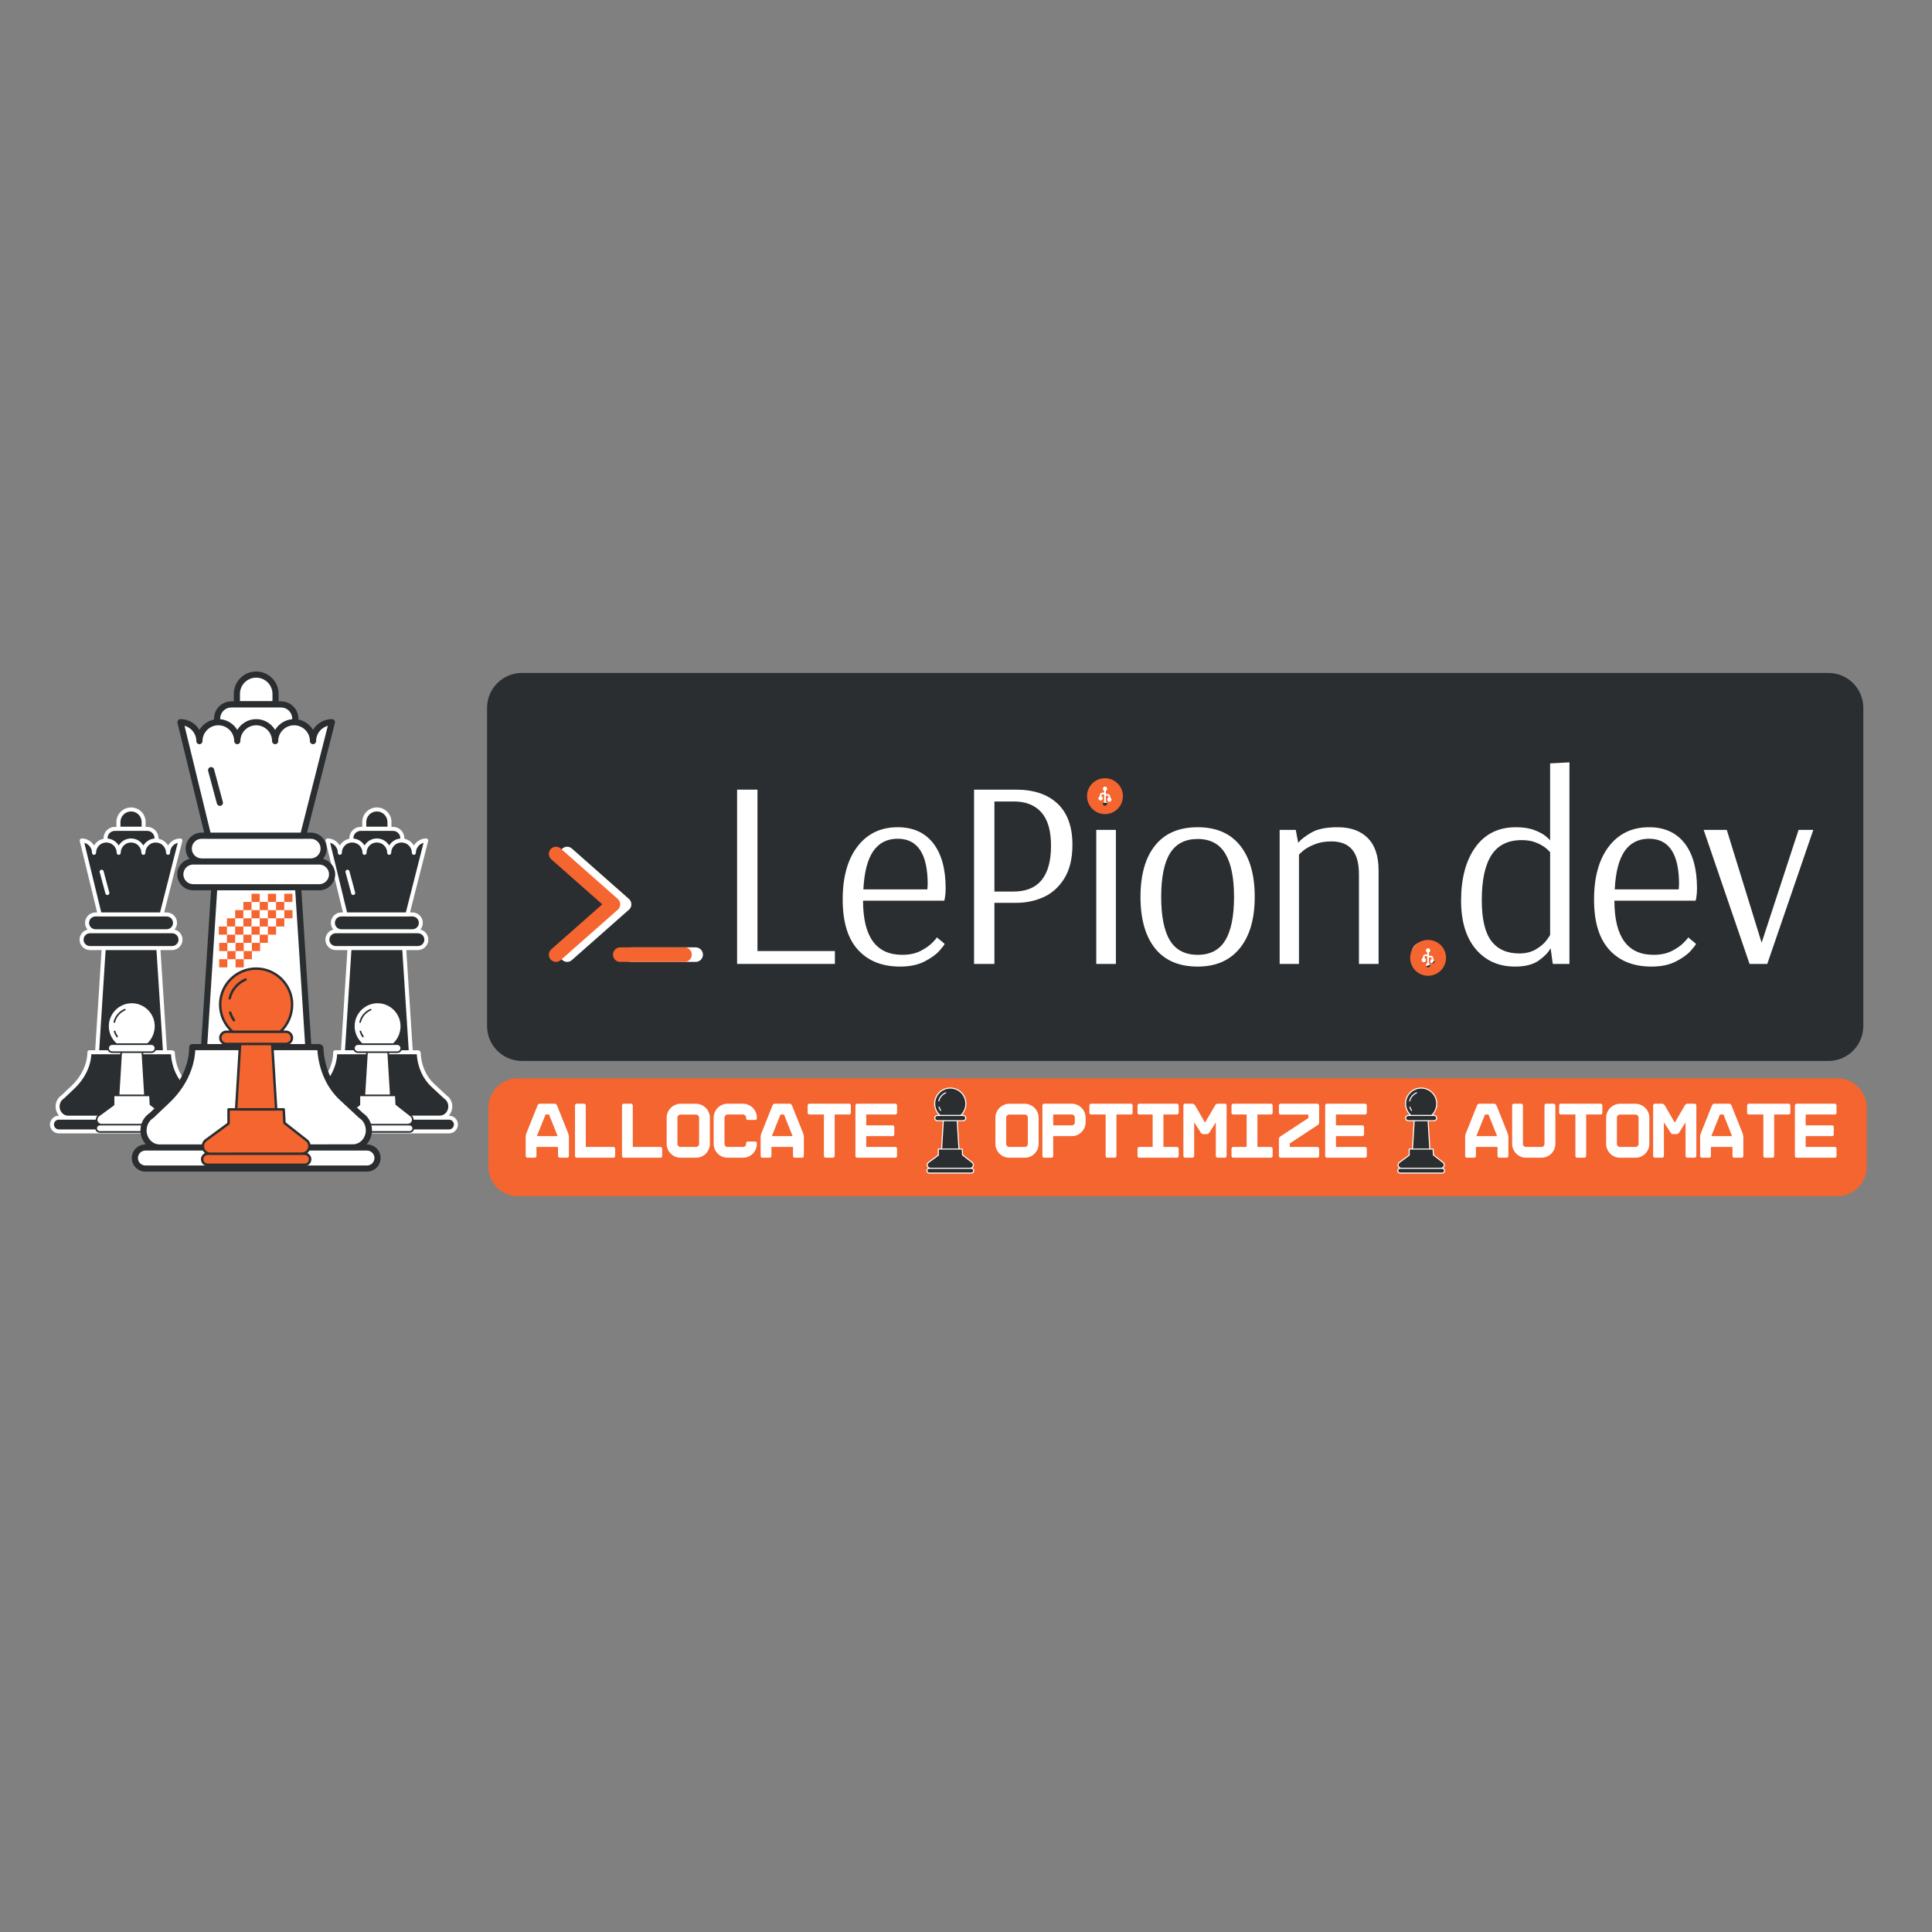 <svg xmlns="http://www.w3.org/2000/svg" xmlns:xlink="http://www.w3.org/1999/xlink" width="500" zoomAndPan="magnify" viewBox="0 0 375 375" height="500" preserveAspectRatio="xMidYMid meet" version="1.2"><rect x="0" y="0" width="375" height="375" fill="#808080" stroke="none"/><defs><clipPath id="6a53340afa"><path d="M 9.699 156.648 L 41.176 156.648 L 41.176 220 L 9.699 220 Z M 9.699 156.648 "/></clipPath><clipPath id="cae616ded6"><path d="M 18.496 194.406 L 32.805 194.406 L 32.805 220 L 18.496 220 Z M 18.496 194.406 "/></clipPath><clipPath id="7506499d75"><path d="M 57.41 157 L 88.891 157 L 88.891 220 L 57.41 220 Z M 57.41 157 "/></clipPath><clipPath id="0b99c6d37a"><path d="M 57.41 156.648 L 88.891 156.648 L 88.891 220 L 57.41 220 Z M 57.41 156.648 "/></clipPath><clipPath id="c0eb42523e"><path d="M 66.211 194.406 L 80.52 194.406 L 80.52 220 L 66.211 220 Z M 66.211 194.406 "/></clipPath><clipPath id="288c4757bd"><path d="M 26 130.223 L 74 130.223 L 74 227 L 26 227 Z M 26 130.223 "/></clipPath><clipPath id="0afba60795"><path d="M 25.582 130.223 L 74 130.223 L 74 227.523 L 25.582 227.523 Z M 25.582 130.223 "/></clipPath><clipPath id="014bbada37"><path d="M 39 188 L 60.453 188 L 60.453 226.383 L 39 226.383 Z M 39 188 "/></clipPath><clipPath id="94ade76c2b"><path d="M 39 187.746 L 60.453 187.746 L 60.453 226.383 L 39 226.383 Z M 39 187.746 "/></clipPath><clipPath id="11fa354ece"><path d="M 55 173.477 L 56.777 173.477 L 56.777 176 L 55 176 Z M 55 173.477 "/></clipPath><clipPath id="0315c55f84"><path d="M 55 176 L 56.777 176 L 56.777 179 L 55 179 Z M 55 176 "/></clipPath><clipPath id="810b5c5402"><path d="M 51 173.477 L 54 173.477 L 54 176 L 51 176 Z M 51 173.477 "/></clipPath><clipPath id="ee9a8f6789"><path d="M 48 173.477 L 51 173.477 L 51 176 L 48 176 Z M 48 173.477 "/></clipPath><clipPath id="a5d5ebd02c"><path d="M 42.469 179 L 45 179 L 45 182 L 42.469 182 Z M 42.469 179 "/></clipPath><clipPath id="d444b63ecf"><path d="M 42.469 183 L 45 183 L 45 185 L 42.469 185 Z M 42.469 183 "/></clipPath><clipPath id="cf6f294930"><path d="M 42.469 186 L 45 186 L 45 187.785 L 42.469 187.785 Z M 42.469 186 "/></clipPath><clipPath id="d426d3067c"><path d="M 45 186 L 48 186 L 48 187.785 L 45 187.785 Z M 45 186 "/></clipPath><clipPath id="a484ebecca"><path d="M 179.797 211.082 L 189 211.082 L 189 228 L 179.797 228 Z M 179.797 211.082 "/></clipPath><clipPath id="d783b1e745"><path d="M 179.797 211.082 L 189.098 211.082 L 189.098 228 L 179.797 228 Z M 179.797 211.082 "/></clipPath><clipPath id="83eece86b1"><path d="M 271.195 211.082 L 280.496 211.082 L 280.496 228 L 271.195 228 Z M 271.195 211.082 "/></clipPath><clipPath id="5987ee9b9f"><path d="M 108.543 164.203 L 136.445 164.203 L 136.445 187 L 108.543 187 Z M 108.543 164.203 "/></clipPath><clipPath id="4d547c31ff"><path d="M 106.375 164.203 L 134.277 164.203 L 134.277 187 L 106.375 187 Z M 106.375 164.203 "/></clipPath><clipPath id="de757889aa"><path d="M 210.805 151 L 217.957 151 L 217.957 158.016 L 210.805 158.016 Z M 210.805 151 "/></clipPath><clipPath id="aba01a7eaf"><path d="M 273.52 182.246 L 280.676 182.246 L 280.676 189.398 L 273.52 189.398 Z M 273.52 182.246 "/></clipPath></defs><g id="a9c15bdf84"><path style=" stroke:none;fill-rule:nonzero;fill:#2a2e30;fill-opacity:1;" d="M 27.883 160.852 L 22.988 160.852 L 22.988 159.555 C 22.988 158.207 24.086 157.109 25.438 157.109 C 26.785 157.109 27.883 158.207 27.883 159.555 Z M 30.344 166.438 C 30.367 166.32 30.383 162.812 30.383 162.688 C 30.383 161.691 29.574 160.887 28.578 160.887 L 22.293 160.887 C 21.297 160.887 20.488 161.691 20.488 162.688 C 20.488 162.828 20.508 166.355 20.535 166.488 M 35.016 163.137 C 33.691 163.137 32.621 164.207 32.621 165.531 C 32.621 164.207 31.547 163.137 30.227 163.137 C 28.902 163.137 27.832 164.207 27.832 165.531 C 27.832 164.207 26.758 163.137 25.438 163.137 C 24.113 163.137 23.043 164.207 23.043 165.531 C 23.043 164.207 21.969 163.137 20.645 163.137 C 19.324 163.137 18.25 164.207 18.25 165.531 C 18.25 164.207 17.18 163.137 15.855 163.137 L 19.355 177.504 L 31.367 177.504 Z M 33.383 204.238 L 17.348 204.238 C 17.348 206.82 16 209.273 14.199 210.984 L 12.172 212.906 C 11.559 213.297 11.18 214.004 11.18 214.77 C 11.18 215.969 12.09 216.941 13.207 216.938 L 37.664 216.93 C 38.785 216.93 39.691 215.957 39.691 214.762 L 39.691 214.758 C 39.691 213.992 39.312 213.285 38.695 212.895 L 36.273 210.641 C 34.551 209.039 33.664 206.754 33.543 204.312 Z M 40.785 218.27 C 40.785 217.535 40.188 216.938 39.453 216.938 L 11.418 216.938 C 10.684 216.938 10.086 217.535 10.086 218.27 C 10.086 219.008 10.684 219.602 11.418 219.602 L 39.453 219.602 C 40.188 219.602 40.785 219.008 40.785 218.27 Z M 32.035 204.238 L 30.727 183.84 L 20.145 183.84 L 18.836 204.238 Z M 35.039 182.387 C 35.039 181.484 34.309 180.758 33.406 180.758 L 17.461 180.758 C 16.562 180.758 15.832 181.484 15.832 182.387 C 15.832 183.289 16.562 184.016 17.461 184.016 L 33.406 184.016 C 34.309 184.016 35.039 183.285 35.039 182.387 Z M 33.969 179.125 C 33.969 178.223 33.238 177.496 32.34 177.496 L 18.531 177.496 C 17.629 177.496 16.902 178.223 16.902 179.125 C 16.902 180.027 17.629 180.758 18.531 180.758 L 32.336 180.758 C 33.238 180.758 33.969 180.023 33.969 179.125 Z M 33.969 179.125 "/><g clip-rule="nonzero" clip-path="url(#6a53340afa)"><path style=" stroke:none;fill-rule:nonzero;fill:#ffffff;fill-opacity:1;" d="M 21.219 173.234 C 21.273 173.441 21.152 173.656 20.941 173.711 C 20.906 173.723 20.875 173.727 20.84 173.727 C 20.668 173.727 20.512 173.609 20.465 173.438 L 19.355 169.301 C 19.297 169.094 19.422 168.879 19.629 168.824 C 19.84 168.77 20.051 168.891 20.105 169.098 Z M 41.172 218.27 C 41.172 219.219 40.402 219.992 39.453 219.992 L 11.418 219.992 C 10.469 219.992 9.699 219.219 9.699 218.27 C 9.699 217.32 10.469 216.551 11.418 216.551 L 11.473 216.551 C 11.035 216.07 10.793 215.441 10.793 214.77 C 10.793 213.891 11.227 213.062 11.934 212.598 L 13.934 210.703 C 15.828 208.906 16.957 206.488 16.957 204.238 C 16.957 204.023 17.133 203.852 17.348 203.852 L 18.473 203.852 L 19.719 184.406 L 17.461 184.406 C 16.348 184.406 15.441 183.5 15.441 182.387 C 15.441 181.438 16.102 180.641 16.988 180.426 C 16.691 180.074 16.512 179.621 16.512 179.125 C 16.512 178.012 17.418 177.105 18.531 177.105 L 18.855 177.105 L 15.477 163.227 C 15.449 163.113 15.477 162.992 15.547 162.895 C 15.621 162.801 15.734 162.746 15.855 162.746 C 16.871 162.746 17.766 163.297 18.25 164.113 C 18.648 163.441 19.32 162.953 20.105 162.801 C 20.105 162.762 20.102 162.723 20.102 162.688 C 20.102 161.48 21.082 160.496 22.293 160.496 L 22.598 160.496 L 22.598 159.555 C 22.602 157.992 23.871 156.723 25.438 156.723 C 27 156.723 28.27 157.992 28.27 159.555 L 28.27 160.496 L 28.578 160.496 C 29.785 160.496 30.77 161.48 30.77 162.688 C 30.77 162.723 30.766 162.762 30.766 162.801 C 31.551 162.953 32.223 163.441 32.621 164.113 C 33.105 163.297 33.996 162.746 35.016 162.746 C 35.133 162.746 35.25 162.801 35.32 162.898 C 35.395 162.992 35.422 163.113 35.391 163.23 L 31.867 177.105 L 32.34 177.105 C 33.453 177.105 34.359 178.012 34.359 179.125 C 34.359 179.621 34.18 180.074 33.883 180.426 C 34.766 180.641 35.426 181.438 35.426 182.387 C 35.426 183.5 34.523 184.406 33.406 184.406 L 31.152 184.406 L 32.398 203.852 L 33.383 203.852 C 33.438 203.852 33.492 203.863 33.543 203.887 L 33.703 203.957 C 33.836 204.016 33.926 204.148 33.934 204.293 C 34.055 206.75 34.98 208.906 36.539 210.355 L 38.938 212.586 C 39.645 213.051 40.078 213.879 40.078 214.758 C 40.078 215.457 39.812 216.09 39.387 216.551 L 39.453 216.551 C 40.402 216.551 41.172 217.32 41.172 218.27 Z M 23.379 160.465 L 27.492 160.465 L 27.492 159.555 C 27.492 158.422 26.57 157.5 25.438 157.5 C 24.301 157.5 23.379 158.422 23.379 159.555 Z M 20.879 162.688 C 20.879 162.711 20.883 162.734 20.883 162.758 C 21.801 162.836 22.594 163.359 23.043 164.113 C 23.527 163.297 24.418 162.746 25.438 162.746 C 26.453 162.746 27.344 163.297 27.832 164.113 C 28.277 163.359 29.07 162.836 29.988 162.758 C 29.992 162.734 29.992 162.711 29.992 162.688 C 29.992 161.906 29.359 161.273 28.578 161.273 L 22.293 161.273 C 21.512 161.273 20.879 161.906 20.879 162.688 Z M 19.656 177.105 L 31.066 177.105 L 34.5 163.594 C 33.641 163.82 33.008 164.605 33.008 165.531 C 33.008 165.746 32.836 165.922 32.621 165.922 C 32.406 165.922 32.23 165.746 32.23 165.531 C 32.23 164.426 31.332 163.527 30.227 163.527 C 29.117 163.527 28.219 164.426 28.219 165.531 C 28.219 165.746 28.047 165.922 27.832 165.922 C 27.617 165.922 27.441 165.746 27.441 165.531 C 27.441 164.426 26.543 163.527 25.438 163.527 C 24.328 163.527 23.43 164.426 23.43 165.531 C 23.43 165.746 23.254 165.922 23.043 165.922 C 22.828 165.922 22.652 165.746 22.652 165.531 C 22.652 164.426 21.754 163.527 20.645 163.527 C 19.539 163.527 18.641 164.426 18.641 165.531 C 18.641 165.746 18.465 165.922 18.25 165.922 C 18.035 165.922 17.863 165.746 17.863 165.531 C 17.863 164.602 17.227 163.816 16.367 163.59 Z M 17.289 179.125 C 17.289 179.809 17.848 180.367 18.531 180.367 L 32.34 180.367 C 33.023 180.367 33.582 179.809 33.582 179.125 C 33.582 178.441 33.023 177.883 32.34 177.883 L 31.449 177.883 C 31.422 177.891 31.395 177.895 31.367 177.895 L 19.352 177.895 C 19.324 177.895 19.297 177.887 19.27 177.883 L 18.531 177.883 C 17.848 177.883 17.289 178.441 17.289 179.125 Z M 17.461 183.625 L 33.406 183.625 C 34.094 183.625 34.648 183.07 34.648 182.387 C 34.648 181.699 34.094 181.145 33.406 181.145 L 17.461 181.145 C 16.777 181.145 16.223 181.699 16.223 182.387 C 16.223 183.07 16.777 183.625 17.461 183.625 Z M 19.254 203.852 L 31.617 203.852 L 30.371 184.406 L 20.5 184.406 Z M 13.207 216.551 L 37.664 216.539 C 38.566 216.539 39.301 215.742 39.301 214.762 C 39.301 214.129 38.992 213.539 38.488 213.223 C 38.469 213.211 38.449 213.195 38.434 213.18 L 36.012 210.926 C 34.363 209.395 33.363 207.168 33.176 204.629 L 17.727 204.629 C 17.609 207 16.438 209.398 14.465 211.27 L 12.441 213.188 C 12.422 213.207 12.402 213.223 12.383 213.234 C 11.883 213.555 11.566 214.145 11.566 214.77 C 11.566 215.254 11.742 215.703 12.059 216.039 C 12.367 216.367 12.777 216.551 13.207 216.551 Z M 40.395 218.27 C 40.395 217.75 39.973 217.328 39.453 217.328 L 11.418 217.328 C 10.898 217.328 10.473 217.75 10.473 218.27 C 10.473 218.789 10.898 219.215 11.418 219.215 L 39.449 219.215 C 39.973 219.215 40.395 218.789 40.395 218.27 Z M 40.395 218.27 "/></g><g clip-rule="nonzero" clip-path="url(#cae616ded6)"><path style=" stroke:none;fill-rule:nonzero;fill:#ffffff;fill-opacity:1;" d="M 22.562 202.672 C 21.57 201.812 20.949 200.543 20.969 199.125 C 21 196.609 23.082 194.562 25.598 194.574 C 28.133 194.586 30.188 196.645 30.188 199.184 C 30.188 200.539 29.598 201.828 28.668 202.672 Z M 30.164 203.445 C 30.164 203.016 29.816 202.668 29.387 202.668 L 21.77 202.668 C 21.336 202.668 20.988 203.016 20.988 203.445 C 20.988 203.879 21.336 204.227 21.77 204.227 L 29.387 204.227 C 29.816 204.227 30.164 203.879 30.164 203.445 Z M 28.141 212.609 L 27.633 204.227 L 23.52 204.227 L 23.012 212.609 Z M 29.109 212.609 L 22.043 212.609 L 22.043 214.426 L 19.227 216.492 C 18.934 216.664 18.75 216.984 18.75 217.324 C 18.75 217.863 19.188 218.297 19.723 218.297 L 31.434 218.293 C 31.969 218.293 32.402 217.855 32.402 217.32 C 32.402 216.977 32.223 216.66 31.926 216.484 L 29.203 214.352 Z M 32.496 219.004 C 32.496 218.613 32.176 218.297 31.785 218.297 L 19.367 218.297 C 18.977 218.297 18.66 218.613 18.66 219.004 C 18.66 219.395 18.977 219.711 19.367 219.711 L 31.789 219.711 C 32.176 219.711 32.496 219.395 32.496 219.004 Z M 32.496 219.004 "/><path style=" stroke:none;fill-rule:nonzero;fill:#2a2e30;fill-opacity:1;" d="M 28.727 202.828 L 22.504 202.828 L 22.457 202.789 C 21.395 201.867 20.793 200.531 20.812 199.121 C 20.844 196.516 22.988 194.402 25.598 194.418 C 28.215 194.43 30.344 196.566 30.344 199.184 C 30.344 200.547 29.754 201.895 28.773 202.789 Z M 22.621 202.512 L 28.605 202.512 C 29.5 201.68 30.031 200.438 30.031 199.184 C 30.031 196.738 28.043 194.742 25.598 194.73 C 23.16 194.719 21.156 196.691 21.125 199.125 C 21.109 200.422 21.652 201.652 22.621 202.512 Z M 22.344 198.418 C 22.586 197.395 23.309 196.535 24.285 196.121 C 24.363 196.09 24.402 195.996 24.367 195.918 C 24.332 195.836 24.242 195.797 24.16 195.832 C 23.094 196.285 22.301 197.223 22.035 198.348 C 22.016 198.43 22.07 198.516 22.152 198.535 C 22.164 198.539 22.176 198.539 22.188 198.539 C 22.262 198.539 22.324 198.492 22.344 198.418 Z M 22.824 201.32 C 22.895 201.27 22.91 201.172 22.863 201.102 C 22.656 200.812 22.504 200.496 22.398 200.16 C 22.375 200.078 22.285 200.031 22.203 200.055 C 22.121 200.082 22.074 200.168 22.098 200.254 C 22.211 200.621 22.383 200.965 22.605 201.281 C 22.637 201.324 22.684 201.348 22.734 201.348 C 22.766 201.348 22.797 201.34 22.824 201.32 Z M 29.387 204.383 L 21.77 204.383 C 21.254 204.383 20.832 203.965 20.832 203.445 C 20.832 202.93 21.25 202.512 21.77 202.512 L 29.387 202.512 C 29.902 202.512 30.32 202.93 30.32 203.445 C 30.32 203.965 29.902 204.383 29.387 204.383 Z M 21.77 202.824 C 21.426 202.824 21.145 203.105 21.145 203.449 C 21.145 203.789 21.426 204.07 21.77 204.07 L 29.387 204.07 C 29.73 204.07 30.008 203.789 30.008 203.449 C 30.008 203.105 29.73 202.824 29.387 202.824 Z M 28.141 212.766 L 23.012 212.766 C 22.969 212.766 22.926 212.75 22.898 212.715 C 22.867 212.684 22.852 212.641 22.855 212.598 L 23.363 204.215 C 23.367 204.133 23.438 204.07 23.52 204.07 L 27.633 204.07 C 27.715 204.07 27.785 204.133 27.789 204.215 L 28.301 212.598 C 28.301 212.641 28.285 212.684 28.258 212.715 C 28.227 212.75 28.184 212.766 28.141 212.766 Z M 23.18 212.453 L 27.973 212.453 L 27.484 204.383 L 23.668 204.383 Z M 19.723 218.453 C 19.422 218.453 19.137 218.336 18.926 218.125 C 18.711 217.91 18.594 217.629 18.594 217.324 C 18.594 216.934 18.805 216.562 19.141 216.359 L 21.887 214.344 L 21.887 212.609 C 21.887 212.52 21.957 212.449 22.043 212.449 L 29.109 212.449 C 29.195 212.449 29.262 212.516 29.27 212.602 L 29.355 214.273 L 32.016 216.355 C 32.352 216.559 32.559 216.926 32.559 217.32 C 32.559 217.941 32.055 218.449 31.434 218.449 Z M 22.199 212.766 L 22.199 214.426 C 22.199 214.477 22.176 214.523 22.137 214.551 L 19.32 216.617 C 19.316 216.621 19.312 216.625 19.309 216.625 C 19.062 216.773 18.906 217.039 18.906 217.328 C 18.906 217.543 18.992 217.75 19.148 217.902 C 19.301 218.055 19.504 218.141 19.723 218.141 L 31.434 218.137 C 31.883 218.137 32.246 217.77 32.246 217.32 C 32.246 217.035 32.094 216.766 31.848 216.621 C 31.84 216.617 31.836 216.613 31.832 216.609 L 29.105 214.477 C 29.07 214.445 29.047 214.406 29.047 214.359 L 28.961 212.766 Z M 31.785 219.871 L 19.367 219.871 C 18.891 219.871 18.5 219.48 18.5 219.004 C 18.5 218.527 18.891 218.141 19.367 218.141 L 31.789 218.141 C 32.266 218.141 32.652 218.527 32.652 219.004 C 32.652 219.48 32.266 219.871 31.785 219.871 Z M 19.367 218.453 C 19.062 218.453 18.816 218.703 18.816 219.004 C 18.816 219.309 19.062 219.555 19.367 219.555 L 31.789 219.555 C 32.09 219.555 32.34 219.309 32.34 219.004 C 32.34 218.703 32.09 218.453 31.789 218.453 Z M 19.367 218.453 "/></g><g clip-rule="nonzero" clip-path="url(#7506499d75)"><path style=" stroke:none;fill-rule:nonzero;fill:#2a2e30;fill-opacity:1;" d="M 75.594 160.852 L 70.703 160.852 L 70.703 159.555 C 70.703 158.207 71.797 157.109 73.148 157.109 C 74.5 157.109 75.594 158.207 75.594 159.555 Z M 78.055 166.438 C 78.078 166.32 78.094 162.812 78.094 162.688 C 78.094 161.691 77.289 160.887 76.293 160.887 L 70.004 160.887 C 69.008 160.887 68.203 161.691 68.203 162.688 C 68.203 162.828 68.219 166.355 68.25 166.488 M 82.727 163.137 C 81.406 163.137 80.332 164.207 80.332 165.531 C 80.332 164.207 79.262 163.137 77.938 163.137 C 76.617 163.137 75.543 164.207 75.543 165.531 C 75.543 164.207 74.473 163.137 73.148 163.137 C 71.824 163.137 70.754 164.207 70.754 165.531 C 70.754 164.207 69.684 163.137 68.359 163.137 C 67.035 163.137 65.965 164.207 65.965 165.531 C 65.965 164.207 64.891 163.137 63.57 163.137 L 67.066 177.504 L 79.082 177.504 Z M 81.098 204.238 L 65.059 204.238 C 65.059 206.82 63.715 209.273 61.91 210.984 L 59.887 212.906 C 59.27 213.297 58.891 214.004 58.891 214.77 C 58.891 215.969 59.801 216.941 60.922 216.938 L 85.375 216.93 C 86.496 216.93 87.402 215.957 87.402 214.762 L 87.402 214.758 C 87.402 213.992 87.027 213.285 86.41 212.895 L 83.988 210.641 C 82.262 209.039 81.379 206.754 81.254 204.312 Z M 88.496 218.27 C 88.496 217.535 87.898 216.938 87.164 216.938 L 59.133 216.938 C 58.395 216.938 57.801 217.535 57.801 218.27 C 57.801 219.008 58.395 219.602 59.133 219.602 L 87.164 219.602 C 87.898 219.602 88.496 219.008 88.496 218.27 Z M 79.746 204.238 L 78.438 183.84 L 67.859 183.84 L 66.551 204.238 Z M 82.75 182.387 C 82.75 181.484 82.02 180.758 81.121 180.758 L 65.176 180.758 C 64.273 180.758 63.543 181.484 63.543 182.387 C 63.543 183.289 64.273 184.016 65.176 184.016 L 81.121 184.016 C 82.02 184.016 82.75 183.285 82.75 182.387 Z M 81.684 179.125 C 81.684 178.223 80.953 177.496 80.051 177.496 L 66.246 177.496 C 65.344 177.496 64.613 178.223 64.613 179.125 C 64.613 180.027 65.344 180.758 66.246 180.758 L 80.051 180.758 C 80.953 180.758 81.684 180.023 81.684 179.125 Z M 81.684 179.125 "/></g><g clip-rule="nonzero" clip-path="url(#0b99c6d37a)"><path style=" stroke:none;fill-rule:nonzero;fill:#ffffff;fill-opacity:1;" d="M 68.93 173.234 C 68.984 173.441 68.863 173.656 68.656 173.711 C 68.621 173.723 68.586 173.727 68.555 173.727 C 68.383 173.727 68.227 173.609 68.18 173.438 L 67.066 169.301 C 67.012 169.094 67.133 168.879 67.344 168.824 C 67.551 168.77 67.766 168.891 67.82 169.098 Z M 88.887 218.27 C 88.887 219.219 88.113 219.992 87.164 219.992 L 59.133 219.992 C 58.184 219.992 57.41 219.219 57.41 218.27 C 57.41 217.32 58.184 216.551 59.133 216.551 L 59.188 216.551 C 58.746 216.07 58.504 215.441 58.504 214.77 C 58.504 213.891 58.941 213.062 59.648 212.598 L 61.645 210.703 C 63.539 208.906 64.672 206.488 64.672 204.238 C 64.672 204.023 64.844 203.852 65.059 203.852 L 66.188 203.852 L 67.434 184.406 L 65.176 184.406 C 64.062 184.406 63.156 183.5 63.156 182.387 C 63.156 181.438 63.816 180.641 64.699 180.426 C 64.402 180.074 64.223 179.621 64.223 179.125 C 64.223 178.012 65.129 177.105 66.246 177.105 L 66.566 177.105 L 63.191 163.227 C 63.16 163.113 63.188 162.992 63.262 162.895 C 63.336 162.801 63.449 162.746 63.566 162.746 C 64.586 162.746 65.477 163.297 65.961 164.113 C 66.359 163.441 67.031 162.953 67.82 162.801 C 67.816 162.762 67.812 162.723 67.812 162.688 C 67.812 161.48 68.797 160.496 70.004 160.496 L 70.312 160.496 L 70.312 159.555 C 70.312 157.992 71.586 156.723 73.148 156.723 C 74.711 156.723 75.984 157.992 75.984 159.555 L 75.984 160.496 L 76.293 160.496 C 77.5 160.496 78.484 161.48 78.484 162.688 C 78.484 162.723 78.48 162.762 78.477 162.801 C 79.266 162.953 79.934 163.441 80.332 164.113 C 80.82 163.297 81.711 162.746 82.727 162.746 C 82.848 162.746 82.961 162.801 83.035 162.898 C 83.105 162.992 83.133 163.113 83.105 163.23 L 79.582 177.105 L 80.051 177.105 C 81.164 177.105 82.07 178.012 82.07 179.125 C 82.07 179.621 81.891 180.074 81.594 180.426 C 82.48 180.641 83.141 181.438 83.141 182.387 C 83.141 183.5 82.234 184.406 81.121 184.406 L 78.863 184.406 L 80.109 203.852 L 81.098 203.852 C 81.152 203.852 81.207 203.863 81.258 203.887 L 81.414 203.957 C 81.551 204.016 81.637 204.148 81.645 204.293 C 81.766 206.75 82.691 208.906 84.254 210.355 L 86.648 212.586 C 87.355 213.051 87.793 213.879 87.793 214.758 C 87.793 215.457 87.527 216.09 87.098 216.551 L 87.164 216.551 C 88.113 216.551 88.887 217.32 88.887 218.27 Z M 71.09 160.465 L 75.207 160.465 L 75.207 159.555 C 75.207 158.422 74.281 157.5 73.148 157.5 C 72.016 157.5 71.09 158.422 71.09 159.555 Z M 68.59 162.688 C 68.59 162.711 68.594 162.734 68.594 162.758 C 69.512 162.836 70.305 163.359 70.754 164.113 C 71.238 163.297 72.133 162.746 73.148 162.746 C 74.168 162.746 75.059 163.297 75.543 164.113 C 75.992 163.359 76.785 162.836 77.703 162.758 C 77.703 162.734 77.703 162.711 77.703 162.688 C 77.703 161.906 77.07 161.273 76.293 161.273 L 70.004 161.273 C 69.227 161.273 68.59 161.906 68.59 162.688 Z M 67.367 177.105 L 78.777 177.105 L 82.211 163.594 C 81.355 163.82 80.723 164.605 80.723 165.531 C 80.723 165.746 80.547 165.922 80.332 165.922 C 80.117 165.922 79.945 165.746 79.945 165.531 C 79.945 164.426 79.043 163.527 77.938 163.527 C 76.832 163.527 75.934 164.426 75.934 165.531 C 75.934 165.746 75.758 165.922 75.543 165.922 C 75.328 165.922 75.156 165.746 75.156 165.531 C 75.156 164.426 74.254 163.527 73.148 163.527 C 72.043 163.527 71.145 164.426 71.145 165.531 C 71.145 165.746 70.969 165.922 70.754 165.922 C 70.539 165.922 70.363 165.746 70.363 165.531 C 70.363 164.426 69.465 163.527 68.359 163.527 C 67.254 163.527 66.352 164.426 66.352 165.531 C 66.352 165.746 66.18 165.922 65.965 165.922 C 65.75 165.922 65.574 165.746 65.574 165.531 C 65.574 164.602 64.941 163.816 64.078 163.59 Z M 65.004 179.125 C 65.004 179.809 65.559 180.367 66.246 180.367 L 80.051 180.367 C 80.734 180.367 81.293 179.809 81.293 179.125 C 81.293 178.441 80.734 177.883 80.051 177.883 L 79.164 177.883 C 79.137 177.891 79.109 177.895 79.082 177.895 L 67.066 177.895 C 67.039 177.895 67.012 177.887 66.984 177.883 L 66.246 177.883 C 65.559 177.883 65.004 178.441 65.004 179.125 Z M 65.176 183.625 L 81.121 183.625 C 81.805 183.625 82.363 183.07 82.363 182.387 C 82.363 181.699 81.805 181.145 81.121 181.145 L 65.176 181.145 C 64.492 181.145 63.934 181.699 63.934 182.387 C 63.934 183.07 64.492 183.625 65.176 183.625 Z M 66.965 203.852 L 79.332 203.852 L 78.086 184.406 L 68.211 184.406 Z M 60.922 216.551 L 85.375 216.539 C 86.281 216.539 87.016 215.742 87.016 214.762 C 87.016 214.129 86.703 213.539 86.199 213.223 C 86.18 213.211 86.16 213.195 86.145 213.18 L 83.723 210.926 C 82.078 209.395 81.078 207.168 80.887 204.629 L 65.438 204.629 C 65.32 207 64.148 209.398 62.18 211.27 L 60.152 213.188 C 60.137 213.207 60.113 213.223 60.094 213.234 C 59.594 213.555 59.281 214.145 59.281 214.77 C 59.281 215.254 59.457 215.703 59.77 216.039 C 60.078 216.367 60.488 216.551 60.922 216.551 Z M 88.105 218.27 C 88.105 217.75 87.684 217.328 87.164 217.328 L 60.922 217.328 C 60.922 217.328 60.922 217.328 60.918 217.328 L 59.129 217.328 C 58.609 217.328 58.188 217.75 58.188 218.27 C 58.188 218.789 58.609 219.215 59.129 219.215 L 87.164 219.215 C 87.684 219.215 88.105 218.789 88.105 218.27 Z M 88.105 218.27 "/></g><g clip-rule="nonzero" clip-path="url(#c0eb42523e)"><path style=" stroke:none;fill-rule:nonzero;fill:#ffffff;fill-opacity:1;" d="M 70.273 202.672 C 69.285 201.812 68.664 200.543 68.68 199.125 C 68.711 196.609 70.793 194.562 73.312 194.574 C 75.848 194.586 77.898 196.645 77.898 199.184 C 77.898 200.539 77.309 201.828 76.379 202.672 Z M 77.879 203.445 C 77.879 203.016 77.527 202.668 77.098 202.668 L 69.48 202.668 C 69.051 202.668 68.703 203.016 68.703 203.445 C 68.703 203.879 69.051 204.227 69.48 204.227 L 77.098 204.227 C 77.527 204.227 77.879 203.879 77.879 203.445 Z M 75.855 212.609 L 75.344 204.227 L 71.234 204.227 L 70.727 212.609 Z M 76.824 212.609 L 69.754 212.609 L 69.754 214.426 L 66.938 216.492 C 66.645 216.664 66.465 216.984 66.465 217.324 C 66.465 217.863 66.898 218.297 67.434 218.297 L 79.145 218.293 C 79.68 218.293 80.117 217.855 80.117 217.32 C 80.117 216.977 79.934 216.66 79.641 216.484 L 76.914 214.352 Z M 80.207 219.004 C 80.207 218.613 79.891 218.297 79.5 218.297 L 67.078 218.297 C 66.688 218.297 66.371 218.613 66.371 219.004 C 66.371 219.395 66.688 219.711 67.078 219.711 L 79.5 219.711 C 79.891 219.711 80.207 219.395 80.207 219.004 Z M 80.207 219.004 "/><path style=" stroke:none;fill-rule:nonzero;fill:#2a2e30;fill-opacity:1;" d="M 76.441 202.828 L 70.215 202.828 L 70.172 202.789 C 69.105 201.867 68.508 200.531 68.523 199.121 C 68.555 196.516 70.703 194.402 73.312 194.418 C 75.93 194.43 78.055 196.566 78.055 199.184 C 78.055 200.547 77.469 201.895 76.484 202.789 Z M 70.332 202.512 L 76.316 202.512 C 77.211 201.68 77.742 200.438 77.742 199.184 C 77.742 196.738 75.754 194.742 73.309 194.73 C 70.875 194.719 68.867 196.691 68.836 199.125 C 68.82 200.422 69.367 201.652 70.332 202.512 Z M 70.055 198.418 C 70.297 197.395 71.023 196.535 71.996 196.121 C 72.078 196.09 72.113 195.996 72.078 195.918 C 72.047 195.836 71.953 195.797 71.875 195.832 C 70.809 196.285 70.012 197.223 69.75 198.348 C 69.73 198.43 69.781 198.516 69.867 198.535 C 69.879 198.539 69.891 198.539 69.902 198.539 C 69.973 198.539 70.039 198.492 70.055 198.418 Z M 70.535 201.32 C 70.609 201.27 70.625 201.172 70.574 201.102 C 70.371 200.812 70.215 200.496 70.113 200.16 C 70.086 200.078 70 200.031 69.918 200.055 C 69.832 200.082 69.785 200.168 69.812 200.254 C 69.926 200.621 70.094 200.965 70.316 201.281 C 70.348 201.324 70.398 201.348 70.445 201.348 C 70.477 201.348 70.508 201.34 70.535 201.32 Z M 77.098 204.383 L 69.48 204.383 C 68.965 204.383 68.543 203.965 68.543 203.445 C 68.543 202.93 68.965 202.512 69.48 202.512 L 77.098 202.512 C 77.613 202.512 78.035 202.93 78.035 203.445 C 78.035 203.965 77.613 204.383 77.098 204.383 Z M 69.48 202.824 C 69.137 202.824 68.859 203.105 68.859 203.449 C 68.859 203.789 69.137 204.07 69.48 204.07 L 77.098 204.07 C 77.441 204.07 77.719 203.789 77.719 203.449 C 77.719 203.105 77.441 202.824 77.098 202.824 Z M 75.855 212.766 L 70.727 212.766 C 70.684 212.766 70.641 212.75 70.609 212.715 C 70.582 212.684 70.566 212.641 70.566 212.598 L 71.078 204.215 C 71.082 204.133 71.148 204.07 71.234 204.07 L 75.348 204.07 C 75.43 204.07 75.5 204.133 75.504 204.215 L 76.012 212.598 C 76.016 212.641 76 212.684 75.969 212.715 C 75.941 212.75 75.898 212.766 75.855 212.766 Z M 70.891 212.453 L 75.688 212.453 L 75.199 204.383 L 71.383 204.383 Z M 67.434 218.453 C 67.133 218.453 66.852 218.336 66.637 218.125 C 66.426 217.91 66.309 217.629 66.309 217.324 C 66.309 216.934 66.516 216.562 66.852 216.359 L 69.598 214.344 L 69.598 212.609 C 69.598 212.52 69.668 212.449 69.758 212.449 L 76.824 212.449 C 76.906 212.449 76.977 212.516 76.98 212.602 L 77.07 214.273 L 79.73 216.355 C 80.066 216.559 80.273 216.926 80.273 217.32 C 80.273 217.941 79.766 218.449 79.145 218.449 Z M 69.914 212.766 L 69.914 214.426 C 69.914 214.477 69.887 214.523 69.848 214.551 L 67.031 216.617 C 67.027 216.621 67.023 216.625 67.02 216.625 C 66.773 216.773 66.621 217.039 66.621 217.328 C 66.621 217.543 66.707 217.75 66.859 217.902 C 67.012 218.055 67.219 218.141 67.434 218.141 C 67.434 218.141 67.434 218.141 67.438 218.141 L 79.145 218.137 C 79.594 218.137 79.957 217.77 79.957 217.32 C 79.957 217.035 79.805 216.766 79.559 216.621 C 79.555 216.617 79.547 216.613 79.543 216.609 L 76.82 214.477 C 76.781 214.445 76.762 214.406 76.758 214.359 L 76.676 212.766 Z M 79.5 219.871 L 67.078 219.871 C 66.602 219.871 66.215 219.48 66.215 219.004 C 66.215 218.527 66.602 218.141 67.078 218.141 L 79.5 218.141 C 79.977 218.141 80.363 218.527 80.363 219.004 C 80.363 219.48 79.977 219.871 79.5 219.871 Z M 67.078 218.453 C 66.777 218.453 66.527 218.703 66.527 219.004 C 66.527 219.309 66.777 219.555 67.078 219.555 L 79.5 219.555 C 79.805 219.555 80.051 219.309 80.051 219.004 C 80.051 218.703 79.805 218.453 79.5 218.453 Z M 67.078 218.453 "/></g><g clip-rule="nonzero" clip-path="url(#288c4757bd)"><path style=" stroke:none;fill-rule:nonzero;fill:#ffffff;fill-opacity:1;" d="M 53.484 136.676 L 45.977 136.676 L 45.977 134.688 C 45.977 132.613 47.656 130.934 49.73 130.934 C 51.801 130.934 53.484 132.613 53.484 134.688 Z M 57.258 145.246 C 57.297 145.066 57.316 139.68 57.316 139.488 C 57.316 137.961 56.082 136.723 54.551 136.723 L 44.906 136.723 C 43.375 136.723 42.141 137.961 42.141 139.488 C 42.141 139.707 42.168 145.117 42.211 145.32 M 64.426 140.18 C 62.398 140.18 60.754 141.824 60.754 143.852 C 60.754 141.824 59.109 140.18 57.078 140.18 C 55.047 140.18 53.402 141.824 53.402 143.852 C 53.402 141.824 51.758 140.18 49.73 140.18 C 47.699 140.18 46.055 141.824 46.055 143.852 C 46.055 141.824 44.41 140.18 42.383 140.18 C 40.352 140.18 38.707 141.824 38.707 143.852 C 38.707 141.824 37.062 140.18 35.031 140.18 L 40.398 162.223 L 58.832 162.223 Z M 61.926 203.242 L 37.316 203.242 C 37.316 207.199 35.254 210.969 32.488 213.594 L 29.383 216.539 C 28.438 217.137 27.855 218.227 27.855 219.402 C 27.855 221.242 29.25 222.73 30.969 222.727 L 68.488 222.711 C 70.211 222.711 71.602 221.223 71.602 219.387 L 71.602 219.383 C 71.602 218.207 71.02 217.121 70.074 216.52 L 66.359 213.066 C 63.711 210.605 62.355 207.098 62.168 203.352 Z M 73.277 224.77 C 73.277 223.641 72.363 222.727 71.234 222.727 L 28.223 222.727 C 27.094 222.727 26.18 223.641 26.18 224.77 C 26.18 225.902 27.094 226.816 28.223 226.816 L 71.234 226.816 C 72.363 226.816 73.277 225.902 73.277 224.77 Z M 59.852 203.242 L 57.844 171.941 L 41.613 171.941 L 39.605 203.242 Z M 64.461 169.715 C 64.461 168.332 63.344 167.211 61.961 167.211 L 37.496 167.211 C 36.113 167.211 34.996 168.332 34.996 169.715 C 34.996 171.098 36.113 172.215 37.496 172.215 L 61.961 172.215 C 63.344 172.215 64.461 171.094 64.461 169.715 Z M 62.824 164.711 C 62.824 163.328 61.703 162.207 60.32 162.207 L 39.137 162.207 C 37.754 162.207 36.633 163.328 36.633 164.711 C 36.633 166.094 37.754 167.211 39.137 167.211 L 60.316 167.211 C 61.703 167.211 62.824 166.09 62.824 164.711 Z M 62.824 164.711 "/></g><g clip-rule="nonzero" clip-path="url(#0afba60795)"><path style=" stroke:none;fill-rule:nonzero;fill:#2a2e30;fill-opacity:1;" d="M 43.258 155.672 C 43.344 155.992 43.156 156.32 42.836 156.402 C 42.781 156.418 42.73 156.426 42.68 156.426 C 42.418 156.426 42.176 156.25 42.105 155.984 L 40.398 149.637 C 40.312 149.316 40.504 148.988 40.82 148.906 C 41.141 148.82 41.469 149.008 41.551 149.328 Z M 73.875 224.77 C 73.875 226.227 72.691 227.41 71.234 227.41 L 28.223 227.41 C 26.766 227.41 25.582 226.227 25.582 224.77 C 25.582 223.316 26.766 222.129 28.223 222.129 L 28.309 222.129 C 27.633 221.395 27.262 220.43 27.262 219.402 C 27.262 218.051 27.93 216.781 29.012 216.07 L 32.078 213.16 C 34.988 210.402 36.723 206.695 36.723 203.242 C 36.723 202.914 36.988 202.648 37.32 202.648 L 39.047 202.648 L 40.961 172.812 L 37.496 172.812 C 35.785 172.812 34.398 171.422 34.398 169.715 C 34.398 168.254 35.41 167.035 36.77 166.707 C 36.312 166.168 36.039 165.473 36.039 164.711 C 36.039 163 37.426 161.609 39.137 161.609 L 39.629 161.609 L 34.449 140.32 C 34.406 140.141 34.449 139.953 34.559 139.809 C 34.672 139.664 34.848 139.578 35.031 139.578 C 36.59 139.578 37.961 140.422 38.703 141.676 C 39.316 140.648 40.344 139.898 41.551 139.66 C 41.551 139.605 41.543 139.547 41.543 139.488 C 41.543 137.637 43.051 136.129 44.906 136.129 L 45.379 136.129 L 45.379 134.688 C 45.379 132.285 47.332 130.336 49.73 130.336 C 52.129 130.336 54.078 132.285 54.078 134.688 L 54.078 136.129 L 54.551 136.129 C 56.406 136.129 57.914 137.637 57.914 139.488 C 57.914 139.547 57.91 139.605 57.902 139.66 C 59.113 139.898 60.141 140.648 60.754 141.676 C 61.496 140.422 62.867 139.578 64.426 139.578 C 64.609 139.578 64.785 139.664 64.898 139.812 C 65.008 139.957 65.051 140.145 65.004 140.324 L 59.598 161.609 L 60.32 161.609 C 62.031 161.609 63.418 163 63.418 164.711 C 63.418 165.469 63.141 166.168 62.688 166.707 C 64.047 167.035 65.059 168.258 65.059 169.715 C 65.059 171.422 63.668 172.812 61.961 172.812 L 58.5 172.812 L 60.41 202.648 L 61.926 202.648 C 62.008 202.648 62.09 202.664 62.172 202.699 L 62.414 202.809 C 62.621 202.902 62.754 203.102 62.766 203.324 C 62.953 207.098 64.371 210.402 66.766 212.629 L 70.441 216.047 C 71.527 216.758 72.199 218.031 72.199 219.383 C 72.199 220.453 71.789 221.426 71.133 222.133 L 71.234 222.133 C 72.691 222.129 73.875 223.316 73.875 224.77 Z M 46.574 136.078 L 52.887 136.078 L 52.887 134.688 C 52.887 132.945 51.469 131.531 49.73 131.531 C 47.988 131.531 46.574 132.945 46.574 134.688 Z M 42.738 139.488 C 42.738 139.523 42.742 139.562 42.742 139.598 C 44.152 139.719 45.367 140.523 46.055 141.68 C 46.801 140.426 48.168 139.582 49.73 139.582 C 51.289 139.582 52.66 140.426 53.402 141.68 C 54.09 140.523 55.305 139.719 56.715 139.598 C 56.719 139.562 56.719 139.527 56.719 139.488 C 56.719 138.293 55.75 137.32 54.551 137.32 L 44.906 137.32 C 43.711 137.32 42.738 138.293 42.738 139.488 Z M 40.859 161.609 L 58.367 161.609 L 63.633 140.879 C 62.32 141.23 61.348 142.43 61.348 143.852 C 61.348 144.184 61.082 144.449 60.754 144.449 C 60.422 144.449 60.156 144.184 60.156 143.852 C 60.156 142.156 58.777 140.777 57.078 140.777 C 55.379 140.777 54 142.156 54 143.852 C 54 144.184 53.734 144.449 53.402 144.449 C 53.074 144.449 52.809 144.184 52.809 143.852 C 52.809 142.156 51.426 140.777 49.73 140.777 C 48.031 140.777 46.652 142.156 46.652 143.852 C 46.652 144.184 46.383 144.449 46.055 144.449 C 45.727 144.449 45.457 144.184 45.457 143.852 C 45.457 142.156 44.078 140.777 42.383 140.777 C 40.684 140.777 39.305 142.156 39.305 143.852 C 39.305 144.184 39.035 144.449 38.707 144.449 C 38.379 144.449 38.109 144.184 38.109 143.852 C 38.109 142.43 37.137 141.227 35.816 140.875 Z M 37.23 164.711 C 37.23 165.762 38.086 166.617 39.137 166.617 L 60.32 166.617 C 61.371 166.617 62.227 165.762 62.227 164.711 C 62.227 163.66 61.371 162.805 60.32 162.805 L 58.957 162.805 C 58.918 162.816 58.875 162.82 58.832 162.82 L 40.398 162.82 C 40.355 162.82 40.312 162.812 40.27 162.805 L 39.141 162.805 C 38.086 162.805 37.23 163.66 37.23 164.711 Z M 37.496 171.617 L 61.961 171.617 C 63.012 171.617 63.867 170.762 63.867 169.711 C 63.867 168.66 63.012 167.809 61.961 167.809 L 37.496 167.809 C 36.445 167.809 35.59 168.66 35.59 169.711 C 35.59 170.766 36.445 171.617 37.496 171.617 Z M 40.242 202.648 L 59.215 202.648 L 57.301 172.812 L 42.152 172.812 Z M 30.969 222.129 L 68.488 222.113 C 69.879 222.113 71.004 220.891 71.004 219.387 C 71.004 218.414 70.527 217.512 69.754 217.023 C 69.723 217.004 69.695 216.98 69.668 216.957 L 65.953 213.504 C 63.43 211.152 61.895 207.738 61.602 203.84 L 37.898 203.84 C 37.719 207.48 35.922 211.16 32.898 214.027 L 29.793 216.973 C 29.762 217 29.73 217.023 29.703 217.047 C 28.934 217.531 28.453 218.438 28.453 219.402 C 28.453 220.141 28.719 220.828 29.203 221.348 C 29.676 221.852 30.305 222.129 30.969 222.129 Z M 72.68 224.77 C 72.68 223.973 72.031 223.324 71.234 223.324 L 30.969 223.324 C 30.969 223.324 30.969 223.324 30.965 223.324 L 28.223 223.324 C 27.422 223.324 26.773 223.973 26.773 224.77 C 26.773 225.57 27.422 226.219 28.223 226.219 L 71.23 226.219 C 72.031 226.219 72.68 225.57 72.68 224.77 Z M 72.68 224.77 "/></g><g clip-rule="nonzero" clip-path="url(#014bbada37)"><path style=" stroke:none;fill-rule:nonzero;fill:#f46530;fill-opacity:1;" d="M 45.148 200.27 C 43.648 198.973 42.707 197.043 42.734 194.898 C 42.781 191.086 45.938 187.988 49.75 188.004 C 53.594 188.023 56.703 191.141 56.703 194.988 C 56.703 197.039 55.809 198.992 54.398 200.27 Z M 56.668 201.445 C 56.668 200.793 56.141 200.266 55.488 200.266 L 43.949 200.266 C 43.297 200.266 42.766 200.793 42.766 201.445 C 42.766 202.098 43.297 202.629 43.949 202.629 L 55.488 202.629 C 56.141 202.629 56.668 202.098 56.668 201.445 Z M 53.602 215.328 L 52.832 202.629 L 46.602 202.629 L 45.832 215.328 Z M 55.07 215.328 L 44.363 215.328 L 44.363 218.078 L 40.098 221.207 C 39.652 221.473 39.375 221.953 39.375 222.473 C 39.375 223.285 40.035 223.945 40.848 223.945 L 58.59 223.938 C 59.402 223.938 60.059 223.277 60.059 222.465 C 60.059 221.945 59.785 221.465 59.34 221.199 L 55.211 217.969 Z M 60.199 225.02 C 60.199 224.426 59.719 223.945 59.125 223.945 L 40.309 223.945 C 39.719 223.945 39.238 224.426 39.238 225.02 C 39.238 225.609 39.719 226.09 40.309 226.09 L 59.129 226.09 C 59.719 226.09 60.199 225.609 60.199 225.02 Z M 60.199 225.02 "/></g><g clip-rule="nonzero" clip-path="url(#94ade76c2b)"><path style=" stroke:none;fill-rule:nonzero;fill:#2a2e30;fill-opacity:1;" d="M 54.492 200.508 L 45.062 200.508 L 44.992 200.449 C 43.379 199.055 42.473 197.027 42.496 194.895 C 42.547 190.945 45.797 187.746 49.75 187.766 C 53.715 187.785 56.938 191.023 56.938 194.988 C 56.938 197.055 56.051 199.094 54.559 200.445 Z M 45.238 200.031 L 54.309 200.031 C 55.66 198.77 56.465 196.891 56.465 194.988 C 56.465 191.285 53.453 188.258 49.75 188.242 C 46.059 188.227 43.02 191.215 42.973 194.902 C 42.949 196.867 43.773 198.73 45.238 200.031 Z M 44.816 193.828 C 45.184 192.273 46.281 190.973 47.758 190.352 C 47.879 190.297 47.938 190.16 47.887 190.039 C 47.836 189.918 47.695 189.859 47.574 189.91 C 45.957 190.594 44.754 192.02 44.355 193.719 C 44.324 193.848 44.402 193.977 44.531 194.008 C 44.551 194.012 44.566 194.012 44.586 194.012 C 44.695 194.012 44.793 193.938 44.816 193.828 Z M 45.547 198.223 C 45.656 198.148 45.68 198 45.605 197.891 C 45.297 197.457 45.062 196.977 44.906 196.469 C 44.867 196.344 44.734 196.273 44.605 196.309 C 44.48 196.348 44.41 196.48 44.449 196.605 C 44.621 197.164 44.879 197.688 45.215 198.164 C 45.262 198.23 45.336 198.266 45.41 198.266 C 45.457 198.266 45.508 198.254 45.547 198.223 Z M 55.488 202.867 L 43.949 202.867 C 43.164 202.867 42.527 202.23 42.527 201.445 C 42.527 200.664 43.164 200.027 43.949 200.027 L 55.488 200.027 C 56.27 200.027 56.906 200.664 56.906 201.445 C 56.906 202.23 56.27 202.867 55.488 202.867 Z M 43.949 200.504 C 43.426 200.504 43.004 200.93 43.004 201.449 C 43.004 201.969 43.426 202.391 43.949 202.391 L 55.488 202.391 C 56.008 202.391 56.43 201.969 56.43 201.449 C 56.43 200.93 56.008 200.504 55.488 200.504 Z M 53.605 215.566 L 45.832 215.566 C 45.766 215.566 45.703 215.539 45.66 215.488 C 45.613 215.441 45.59 215.379 45.594 215.312 L 46.363 202.613 C 46.371 202.488 46.477 202.387 46.602 202.387 L 52.832 202.387 C 52.961 202.387 53.062 202.488 53.07 202.613 L 53.844 215.312 C 53.848 215.379 53.824 215.441 53.777 215.488 C 53.734 215.539 53.668 215.566 53.605 215.566 Z M 46.086 215.09 L 53.352 215.09 L 52.609 202.867 L 46.828 202.867 Z M 40.848 224.184 C 40.391 224.184 39.965 224.004 39.641 223.684 C 39.316 223.359 39.141 222.93 39.141 222.473 C 39.141 221.875 39.457 221.316 39.965 221.008 L 44.125 217.957 L 44.125 215.324 C 44.125 215.195 44.234 215.09 44.363 215.09 L 55.07 215.09 C 55.199 215.09 55.305 215.188 55.309 215.312 L 55.445 217.848 L 59.473 221.004 C 59.98 221.312 60.297 221.867 60.297 222.465 C 60.297 223.41 59.531 224.176 58.59 224.176 Z M 44.602 215.566 L 44.602 218.078 C 44.602 218.156 44.566 218.227 44.504 218.27 L 40.238 221.402 C 40.23 221.406 40.227 221.41 40.219 221.414 C 39.848 221.637 39.613 222.043 39.613 222.473 C 39.613 222.805 39.742 223.113 39.977 223.348 C 40.211 223.578 40.52 223.707 40.848 223.707 L 58.59 223.699 C 59.27 223.699 59.824 223.148 59.824 222.469 C 59.824 222.031 59.59 221.625 59.219 221.406 C 59.211 221.398 59.199 221.395 59.191 221.387 L 55.066 218.156 C 55.012 218.113 54.977 218.051 54.973 217.98 L 54.844 215.562 L 44.602 215.562 Z M 59.125 226.328 L 40.309 226.328 C 39.586 226.328 39 225.742 39 225.02 C 39 224.297 39.586 223.707 40.309 223.707 L 59.129 223.707 C 59.852 223.707 60.438 224.297 60.438 225.02 C 60.438 225.742 59.848 226.328 59.125 226.328 Z M 40.309 224.184 C 39.852 224.184 39.477 224.559 39.477 225.02 C 39.477 225.477 39.852 225.852 40.309 225.852 L 59.129 225.852 C 59.586 225.852 59.961 225.477 59.961 225.02 C 59.961 224.559 59.586 224.184 59.129 224.184 Z M 40.309 224.184 "/></g><g clip-rule="nonzero" clip-path="url(#11fa354ece)"><path style=" stroke:none;fill-rule:evenodd;fill:#f46530;fill-opacity:1;" d="M 55.176 173.477 L 56.762 173.477 L 56.762 175.066 L 55.176 175.066 Z M 55.176 173.477 "/></g><g clip-rule="nonzero" clip-path="url(#0315c55f84)"><path style=" stroke:none;fill-rule:evenodd;fill:#f46530;fill-opacity:1;" d="M 55.188 176.656 L 56.777 176.656 L 56.777 178.242 L 55.188 178.242 Z M 55.188 176.656 "/></g><path style=" stroke:none;fill-rule:evenodd;fill:#f46530;fill-opacity:1;" d="M 53.586 175.066 L 55.176 175.066 L 55.176 176.656 L 53.586 176.656 Z M 53.586 175.066 "/><path style=" stroke:none;fill-rule:evenodd;fill:#f46530;fill-opacity:1;" d="M 50.41 175.066 L 51.996 175.066 L 51.996 176.656 L 50.41 176.656 Z M 50.41 175.066 "/><path style=" stroke:none;fill-rule:evenodd;fill:#f46530;fill-opacity:1;" d="M 50.41 181.418 L 51.996 181.418 L 51.996 183.008 L 50.41 183.008 Z M 50.41 181.418 "/><path style=" stroke:none;fill-rule:evenodd;fill:#f46530;fill-opacity:1;" d="M 47.234 175.066 L 48.82 175.066 L 48.82 176.656 L 47.234 176.656 Z M 47.234 175.066 "/><path style=" stroke:none;fill-rule:evenodd;fill:#f46530;fill-opacity:1;" d="M 47.234 181.418 L 48.82 181.418 L 48.82 183.008 L 47.234 183.008 Z M 47.234 181.418 "/><path style=" stroke:none;fill-rule:evenodd;fill:#f46530;fill-opacity:1;" d="M 47.309 184.598 L 48.895 184.598 L 48.895 186.184 L 47.309 186.184 Z M 47.309 184.598 "/><path style=" stroke:none;fill-rule:evenodd;fill:#f46530;fill-opacity:1;" d="M 44.055 181.418 L 45.645 181.418 L 45.645 183.008 L 44.055 183.008 Z M 44.055 181.418 "/><path style=" stroke:none;fill-rule:evenodd;fill:#f46530;fill-opacity:1;" d="M 44.129 184.598 L 45.719 184.598 L 45.719 186.184 L 44.129 186.184 Z M 44.129 184.598 "/><path style=" stroke:none;fill-rule:evenodd;fill:#f46530;fill-opacity:1;" d="M 44.055 178.242 L 45.645 178.242 L 45.645 179.832 L 44.055 179.832 Z M 44.055 178.242 "/><path style=" stroke:none;fill-rule:evenodd;fill:#f46530;fill-opacity:1;" d="M 47.234 178.242 L 48.82 178.242 L 48.82 179.832 L 47.234 179.832 Z M 47.234 178.242 "/><path style=" stroke:none;fill-rule:evenodd;fill:#f46530;fill-opacity:1;" d="M 50.41 178.242 L 51.996 178.242 L 51.996 179.832 L 50.41 179.832 Z M 50.41 178.242 "/><path style=" stroke:none;fill-rule:evenodd;fill:#f46530;fill-opacity:1;" d="M 53.598 178.242 L 55.188 178.242 L 55.188 179.832 L 53.598 179.832 Z M 53.598 178.242 "/><path style=" stroke:none;fill-rule:evenodd;fill:#f46530;fill-opacity:1;" d="M 45.645 176.656 L 47.234 176.656 L 47.234 178.242 L 45.645 178.242 Z M 45.645 176.656 "/><path style=" stroke:none;fill-rule:evenodd;fill:#f46530;fill-opacity:1;" d="M 48.82 176.656 L 50.41 176.656 L 50.41 178.242 L 48.82 178.242 Z M 48.82 176.656 "/><path style=" stroke:none;fill-rule:evenodd;fill:#f46530;fill-opacity:1;" d="M 51.996 176.656 L 53.586 176.656 L 53.586 178.242 L 51.996 178.242 Z M 51.996 176.656 "/><g clip-rule="nonzero" clip-path="url(#810b5c5402)"><path style=" stroke:none;fill-rule:evenodd;fill:#f46530;fill-opacity:1;" d="M 51.996 173.477 L 53.586 173.477 L 53.586 175.066 L 51.996 175.066 Z M 51.996 173.477 "/></g><path style=" stroke:none;fill-rule:evenodd;fill:#f46530;fill-opacity:1;" d="M 51.996 179.832 L 53.586 179.832 L 53.586 181.418 L 51.996 181.418 Z M 51.996 179.832 "/><g clip-rule="nonzero" clip-path="url(#ee9a8f6789)"><path style=" stroke:none;fill-rule:evenodd;fill:#f46530;fill-opacity:1;" d="M 48.82 173.477 L 50.41 173.477 L 50.41 175.066 L 48.82 175.066 Z M 48.82 173.477 "/></g><path style=" stroke:none;fill-rule:evenodd;fill:#f46530;fill-opacity:1;" d="M 48.82 179.832 L 50.41 179.832 L 50.41 181.418 L 48.82 181.418 Z M 48.82 179.832 "/><path style=" stroke:none;fill-rule:evenodd;fill:#f46530;fill-opacity:1;" d="M 48.895 183.008 L 50.484 183.008 L 50.484 184.598 L 48.895 184.598 Z M 48.895 183.008 "/><path style=" stroke:none;fill-rule:evenodd;fill:#f46530;fill-opacity:1;" d="M 45.645 179.832 L 47.234 179.832 L 47.234 181.418 L 45.645 181.418 Z M 45.645 179.832 "/><path style=" stroke:none;fill-rule:evenodd;fill:#f46530;fill-opacity:1;" d="M 45.719 183.008 L 47.309 183.008 L 47.309 184.598 L 45.719 184.598 Z M 45.719 183.008 "/><g clip-rule="nonzero" clip-path="url(#a5d5ebd02c)"><path style=" stroke:none;fill-rule:evenodd;fill:#f46530;fill-opacity:1;" d="M 42.469 179.832 L 44.055 179.832 L 44.055 181.418 L 42.469 181.418 Z M 42.469 179.832 "/></g><g clip-rule="nonzero" clip-path="url(#d444b63ecf)"><path style=" stroke:none;fill-rule:evenodd;fill:#f46530;fill-opacity:1;" d="M 42.543 183.008 L 44.129 183.008 L 44.129 184.598 L 42.543 184.598 Z M 42.543 183.008 "/></g><g clip-rule="nonzero" clip-path="url(#cf6f294930)"><path style=" stroke:none;fill-rule:evenodd;fill:#f46530;fill-opacity:1;" d="M 42.543 186.184 L 44.129 186.184 L 44.129 187.773 L 42.543 187.773 Z M 42.543 186.184 "/></g><g clip-rule="nonzero" clip-path="url(#d426d3067c)"><path style=" stroke:none;fill-rule:evenodd;fill:#f46530;fill-opacity:1;" d="M 45.719 186.184 L 47.309 186.184 L 47.309 187.773 L 45.719 187.773 Z M 45.719 186.184 "/></g><path style=" stroke:none;fill-rule:nonzero;fill:#f46530;fill-opacity:1;" d="M 100.512 209.297 L 356.609 209.297 C 358.129 209.297 359.586 209.898 360.656 210.973 C 361.73 212.043 362.332 213.5 362.332 215.02 L 362.332 226.461 C 362.332 227.98 361.73 229.434 360.656 230.508 C 359.586 231.582 358.129 232.184 356.609 232.184 L 100.512 232.184 C 97.352 232.184 94.789 229.621 94.789 226.461 L 94.789 215.02 C 94.789 211.859 97.352 209.297 100.512 209.297 Z M 100.512 209.297 "/><g style="fill:#ffffff;fill-opacity:1;"><g transform="translate(100.908, 224.712)"><path style="stroke:none" d="M 6.75 -10.484 C 6.844 -10.484 6.93 -10.453 7.016 -10.391 C 7.109 -10.328 7.172 -10.254 7.203 -10.172 L 9.391 -4.703 C 9.422 -4.617 9.445 -4.516 9.469 -4.391 C 9.5 -4.266 9.516 -4.156 9.516 -4.062 L 9.516 -0.344 C 9.516 -0.25 9.484 -0.164 9.422 -0.094 C 9.359 -0.031 9.281 0 9.188 0 L 7.75 0 C 7.656 0 7.57 -0.031 7.5 -0.094 C 7.438 -0.164 7.406 -0.25 7.406 -0.344 L 7.406 -2.094 L 3.219 -2.094 L 3.219 -0.344 C 3.219 -0.25 3.188 -0.164 3.125 -0.094 C 3.062 -0.031 2.984 0 2.891 0 L 1.469 0 C 1.375 0 1.289 -0.031 1.219 -0.094 C 1.156 -0.164 1.125 -0.25 1.125 -0.344 L 1.125 -4.062 C 1.125 -4.156 1.133 -4.266 1.156 -4.391 C 1.188 -4.516 1.219 -4.617 1.25 -4.703 L 3.438 -10.172 C 3.477 -10.254 3.539 -10.328 3.625 -10.391 C 3.719 -10.453 3.805 -10.484 3.891 -10.484 Z M 3.297 -4.188 L 7.328 -4.188 L 5.656 -8.391 L 4.984 -8.391 Z M 3.297 -4.188 "/></g></g><g style="fill:#ffffff;fill-opacity:1;"><g transform="translate(110.029, 224.712)"><path style="stroke:none" d="M 9.062 0 L 1.906 0 C 1.812 0 1.734 -0.031 1.672 -0.094 C 1.609 -0.164 1.578 -0.25 1.578 -0.344 L 1.578 -10.141 C 1.578 -10.234 1.609 -10.312 1.672 -10.375 C 1.734 -10.445 1.812 -10.484 1.906 -10.484 L 3.328 -10.484 C 3.422 -10.484 3.5 -10.445 3.562 -10.375 C 3.633 -10.312 3.672 -10.234 3.672 -10.141 L 3.672 -2.094 L 9.062 -2.094 C 9.156 -2.094 9.227 -2.055 9.281 -1.984 C 9.344 -1.922 9.375 -1.844 9.375 -1.75 L 9.375 -0.344 C 9.375 -0.25 9.344 -0.164 9.281 -0.094 C 9.227 -0.031 9.156 0 9.062 0 Z M 9.062 0 "/></g></g><g style="fill:#ffffff;fill-opacity:1;"><g transform="translate(119.151, 224.712)"><path style="stroke:none" d="M 9.062 0 L 1.906 0 C 1.812 0 1.734 -0.031 1.672 -0.094 C 1.609 -0.164 1.578 -0.25 1.578 -0.344 L 1.578 -10.141 C 1.578 -10.234 1.609 -10.312 1.672 -10.375 C 1.734 -10.445 1.812 -10.484 1.906 -10.484 L 3.328 -10.484 C 3.422 -10.484 3.5 -10.445 3.562 -10.375 C 3.633 -10.312 3.672 -10.234 3.672 -10.141 L 3.672 -2.094 L 9.062 -2.094 C 9.156 -2.094 9.227 -2.055 9.281 -1.984 C 9.344 -1.922 9.375 -1.844 9.375 -1.75 L 9.375 -0.344 C 9.375 -0.25 9.344 -0.164 9.281 -0.094 C 9.227 -0.031 9.156 0 9.062 0 Z M 9.062 0 "/></g></g><g style="fill:#ffffff;fill-opacity:1;"><g transform="translate(128.272, 224.712)"><path style="stroke:none" d="M 6.812 -10.469 C 7.188 -10.469 7.535 -10.395 7.859 -10.25 C 8.191 -10.113 8.477 -9.922 8.719 -9.672 C 8.969 -9.43 9.16 -9.145 9.297 -8.812 C 9.441 -8.488 9.516 -8.145 9.516 -7.781 L 9.516 -2.688 C 9.516 -2.32 9.441 -1.973 9.297 -1.641 C 9.16 -1.316 8.969 -1.031 8.719 -0.781 C 8.477 -0.539 8.191 -0.348 7.859 -0.203 C 7.535 -0.066 7.188 0 6.812 0 L 3.828 0 C 3.453 0 3.102 -0.066 2.781 -0.203 C 2.457 -0.348 2.172 -0.539 1.922 -0.781 C 1.68 -1.031 1.488 -1.316 1.344 -1.641 C 1.195 -1.973 1.125 -2.32 1.125 -2.688 L 1.125 -7.781 C 1.125 -8.145 1.195 -8.488 1.344 -8.812 C 1.488 -9.145 1.68 -9.43 1.922 -9.672 C 2.172 -9.922 2.457 -10.113 2.781 -10.25 C 3.102 -10.395 3.453 -10.469 3.828 -10.469 Z M 7.422 -7.781 C 7.422 -7.945 7.363 -8.086 7.25 -8.203 C 7.133 -8.316 6.988 -8.375 6.812 -8.375 L 3.828 -8.375 C 3.66 -8.375 3.516 -8.316 3.391 -8.203 C 3.273 -8.086 3.219 -7.945 3.219 -7.781 L 3.219 -2.688 C 3.219 -2.52 3.273 -2.379 3.391 -2.266 C 3.516 -2.148 3.66 -2.094 3.828 -2.094 L 6.812 -2.094 C 6.988 -2.094 7.133 -2.148 7.25 -2.266 C 7.363 -2.379 7.422 -2.52 7.422 -2.688 Z M 7.422 -7.781 "/></g></g><g style="fill:#ffffff;fill-opacity:1;"><g transform="translate(137.394, 224.712)"><path style="stroke:none" d="M 7.766 -7.328 C 7.672 -7.328 7.586 -7.359 7.516 -7.422 C 7.453 -7.492 7.422 -7.578 7.422 -7.672 L 7.422 -7.781 C 7.422 -7.945 7.363 -8.086 7.25 -8.203 C 7.133 -8.328 6.988 -8.391 6.812 -8.391 L 3.828 -8.391 C 3.66 -8.391 3.52 -8.328 3.406 -8.203 C 3.289 -8.086 3.234 -7.945 3.234 -7.781 L 3.234 -2.703 C 3.234 -2.523 3.289 -2.379 3.406 -2.266 C 3.52 -2.148 3.66 -2.094 3.828 -2.094 L 6.812 -2.094 C 6.988 -2.094 7.133 -2.148 7.25 -2.266 C 7.363 -2.379 7.422 -2.523 7.422 -2.703 L 7.422 -2.812 C 7.422 -2.906 7.453 -2.984 7.516 -3.047 C 7.586 -3.109 7.672 -3.141 7.766 -3.141 L 9.188 -3.141 C 9.281 -3.141 9.359 -3.109 9.422 -3.047 C 9.484 -2.984 9.516 -2.906 9.516 -2.812 L 9.516 -2.703 C 9.516 -2.328 9.441 -1.973 9.297 -1.641 C 9.16 -1.316 8.969 -1.031 8.719 -0.781 C 8.477 -0.539 8.191 -0.348 7.859 -0.203 C 7.535 -0.066 7.188 0 6.812 0 L 3.828 0 C 3.461 0 3.113 -0.066 2.781 -0.203 C 2.457 -0.348 2.172 -0.539 1.922 -0.781 C 1.68 -1.031 1.488 -1.316 1.344 -1.641 C 1.195 -1.973 1.125 -2.328 1.125 -2.703 L 1.125 -7.781 C 1.125 -8.156 1.195 -8.504 1.344 -8.828 C 1.488 -9.16 1.68 -9.445 1.922 -9.688 C 2.172 -9.938 2.457 -10.129 2.781 -10.266 C 3.113 -10.41 3.461 -10.484 3.828 -10.484 L 6.812 -10.484 C 7.188 -10.484 7.535 -10.41 7.859 -10.266 C 8.191 -10.129 8.477 -9.938 8.719 -9.688 C 8.969 -9.445 9.16 -9.16 9.297 -8.828 C 9.441 -8.504 9.516 -8.156 9.516 -7.781 L 9.516 -7.672 C 9.516 -7.578 9.484 -7.492 9.422 -7.422 C 9.359 -7.359 9.281 -7.328 9.188 -7.328 Z M 7.766 -7.328 "/></g></g><g style="fill:#ffffff;fill-opacity:1;"><g transform="translate(146.515, 224.712)"><path style="stroke:none" d="M 6.75 -10.484 C 6.844 -10.484 6.93 -10.453 7.016 -10.391 C 7.109 -10.328 7.172 -10.254 7.203 -10.172 L 9.391 -4.703 C 9.422 -4.617 9.445 -4.516 9.469 -4.391 C 9.5 -4.266 9.516 -4.156 9.516 -4.062 L 9.516 -0.344 C 9.516 -0.25 9.484 -0.164 9.422 -0.094 C 9.359 -0.031 9.281 0 9.188 0 L 7.75 0 C 7.656 0 7.57 -0.031 7.5 -0.094 C 7.438 -0.164 7.406 -0.25 7.406 -0.344 L 7.406 -2.094 L 3.219 -2.094 L 3.219 -0.344 C 3.219 -0.25 3.188 -0.164 3.125 -0.094 C 3.062 -0.031 2.984 0 2.891 0 L 1.469 0 C 1.375 0 1.289 -0.031 1.219 -0.094 C 1.156 -0.164 1.125 -0.25 1.125 -0.344 L 1.125 -4.062 C 1.125 -4.156 1.133 -4.266 1.156 -4.391 C 1.188 -4.516 1.219 -4.617 1.25 -4.703 L 3.438 -10.172 C 3.477 -10.254 3.539 -10.328 3.625 -10.391 C 3.719 -10.453 3.805 -10.484 3.891 -10.484 Z M 3.297 -4.188 L 7.328 -4.188 L 5.656 -8.391 L 4.984 -8.391 Z M 3.297 -4.188 "/></g></g><g style="fill:#ffffff;fill-opacity:1;"><g transform="translate(155.637, 224.712)"><path style="stroke:none" d="M 9.188 -10.484 C 9.281 -10.484 9.359 -10.445 9.422 -10.375 C 9.484 -10.312 9.516 -10.234 9.516 -10.141 L 9.516 -8.703 C 9.516 -8.617 9.484 -8.547 9.422 -8.484 C 9.359 -8.422 9.281 -8.391 9.188 -8.391 L 6.375 -8.391 L 6.375 -0.344 C 6.375 -0.25 6.336 -0.164 6.266 -0.094 C 6.203 -0.031 6.125 0 6.031 0 L 4.594 0 C 4.508 0 4.438 -0.031 4.375 -0.094 C 4.312 -0.164 4.281 -0.25 4.281 -0.344 L 4.281 -8.391 L 1.469 -8.391 C 1.375 -8.391 1.289 -8.422 1.219 -8.484 C 1.156 -8.547 1.125 -8.617 1.125 -8.703 L 1.125 -10.141 C 1.125 -10.234 1.156 -10.312 1.219 -10.375 C 1.289 -10.445 1.375 -10.484 1.469 -10.484 Z M 9.188 -10.484 "/></g></g><g style="fill:#ffffff;fill-opacity:1;"><g transform="translate(164.758, 224.712)"><path style="stroke:none" d="M 9.359 -8.703 C 9.359 -8.617 9.328 -8.547 9.266 -8.484 C 9.203 -8.422 9.125 -8.391 9.031 -8.391 L 3.375 -8.391 L 3.375 -6.281 L 8.5 -6.281 C 8.594 -6.281 8.672 -6.25 8.734 -6.188 C 8.797 -6.125 8.828 -6.047 8.828 -5.953 L 8.828 -4.516 C 8.828 -4.43 8.797 -4.352 8.734 -4.281 C 8.672 -4.219 8.594 -4.188 8.5 -4.188 L 3.375 -4.188 L 3.375 -2.094 L 9.031 -2.094 C 9.125 -2.094 9.203 -2.055 9.266 -1.984 C 9.328 -1.922 9.359 -1.844 9.359 -1.75 L 9.359 -0.344 C 9.359 -0.25 9.328 -0.164 9.266 -0.094 C 9.203 -0.031 9.125 0 9.031 0 L 1.609 0 C 1.516 0 1.438 -0.031 1.375 -0.094 C 1.312 -0.164 1.281 -0.25 1.281 -0.344 L 1.281 -10.141 C 1.281 -10.234 1.312 -10.312 1.375 -10.375 C 1.438 -10.445 1.516 -10.484 1.609 -10.484 L 9.031 -10.484 C 9.125 -10.484 9.203 -10.445 9.266 -10.375 C 9.328 -10.312 9.359 -10.234 9.359 -10.141 Z M 9.359 -8.703 "/></g></g><g style="fill:#ffffff;fill-opacity:1;"><g transform="translate(173.865, 224.712)"><path style="stroke:none" d=""/></g></g><g style="fill:#ffffff;fill-opacity:1;"><g transform="translate(173.865, 224.712)"><path style="stroke:none" d=""/></g></g><g style="fill:#ffffff;fill-opacity:1;"><g transform="translate(182.971, 224.712)"><path style="stroke:none" d=""/></g></g><g style="fill:#ffffff;fill-opacity:1;"><g transform="translate(192.083, 224.712)"><path style="stroke:none" d=""/></g></g><g style="fill:#ffffff;fill-opacity:1;"><g transform="translate(192.083, 224.712)"><path style="stroke:none" d="M 6.812 -10.469 C 7.188 -10.469 7.535 -10.395 7.859 -10.25 C 8.191 -10.113 8.477 -9.922 8.719 -9.672 C 8.969 -9.43 9.16 -9.145 9.297 -8.812 C 9.441 -8.488 9.516 -8.145 9.516 -7.781 L 9.516 -2.688 C 9.516 -2.32 9.441 -1.973 9.297 -1.641 C 9.16 -1.316 8.969 -1.031 8.719 -0.781 C 8.477 -0.539 8.191 -0.348 7.859 -0.203 C 7.535 -0.066 7.188 0 6.812 0 L 3.828 0 C 3.453 0 3.102 -0.066 2.781 -0.203 C 2.457 -0.348 2.172 -0.539 1.922 -0.781 C 1.68 -1.031 1.488 -1.316 1.344 -1.641 C 1.195 -1.973 1.125 -2.32 1.125 -2.688 L 1.125 -7.781 C 1.125 -8.145 1.195 -8.488 1.344 -8.812 C 1.488 -9.145 1.68 -9.43 1.922 -9.672 C 2.172 -9.922 2.457 -10.113 2.781 -10.25 C 3.102 -10.395 3.453 -10.469 3.828 -10.469 Z M 7.422 -7.781 C 7.422 -7.945 7.363 -8.086 7.25 -8.203 C 7.133 -8.316 6.988 -8.375 6.812 -8.375 L 3.828 -8.375 C 3.66 -8.375 3.516 -8.316 3.391 -8.203 C 3.273 -8.086 3.219 -7.945 3.219 -7.781 L 3.219 -2.688 C 3.219 -2.52 3.273 -2.379 3.391 -2.266 C 3.516 -2.148 3.66 -2.094 3.828 -2.094 L 6.812 -2.094 C 6.988 -2.094 7.133 -2.148 7.25 -2.266 C 7.363 -2.379 7.422 -2.52 7.422 -2.688 Z M 7.422 -7.781 "/></g></g><g style="fill:#ffffff;fill-opacity:1;"><g transform="translate(201.205, 224.712)"><path style="stroke:none" d="M 6.812 -10.484 C 7.188 -10.484 7.535 -10.41 7.859 -10.266 C 8.191 -10.129 8.477 -9.938 8.719 -9.688 C 8.969 -9.445 9.16 -9.16 9.297 -8.828 C 9.441 -8.504 9.516 -8.156 9.516 -7.781 L 9.516 -6.891 C 9.516 -6.523 9.441 -6.176 9.297 -5.844 C 9.16 -5.508 8.969 -5.219 8.719 -4.969 C 8.477 -4.727 8.191 -4.535 7.859 -4.391 C 7.535 -4.254 7.188 -4.188 6.812 -4.188 L 3.219 -4.188 L 3.219 -0.344 C 3.219 -0.25 3.188 -0.164 3.125 -0.094 C 3.07 -0.031 3 0 2.906 0 L 1.469 0 C 1.375 0 1.289 -0.031 1.219 -0.094 C 1.156 -0.164 1.125 -0.25 1.125 -0.344 L 1.125 -10.141 C 1.125 -10.234 1.156 -10.312 1.219 -10.375 C 1.289 -10.445 1.375 -10.484 1.469 -10.484 Z M 7.422 -7.781 C 7.422 -7.945 7.363 -8.086 7.25 -8.203 C 7.133 -8.328 6.988 -8.391 6.812 -8.391 L 3.219 -8.391 L 3.219 -6.281 L 6.812 -6.281 C 6.988 -6.281 7.133 -6.336 7.25 -6.453 C 7.363 -6.566 7.422 -6.711 7.422 -6.891 Z M 7.422 -7.781 "/></g></g><g style="fill:#ffffff;fill-opacity:1;"><g transform="translate(210.326, 224.712)"><path style="stroke:none" d="M 9.188 -10.484 C 9.281 -10.484 9.359 -10.445 9.422 -10.375 C 9.484 -10.312 9.516 -10.234 9.516 -10.141 L 9.516 -8.703 C 9.516 -8.617 9.484 -8.547 9.422 -8.484 C 9.359 -8.422 9.281 -8.391 9.188 -8.391 L 6.375 -8.391 L 6.375 -0.344 C 6.375 -0.25 6.336 -0.164 6.266 -0.094 C 6.203 -0.031 6.125 0 6.031 0 L 4.594 0 C 4.508 0 4.438 -0.031 4.375 -0.094 C 4.312 -0.164 4.281 -0.25 4.281 -0.344 L 4.281 -8.391 L 1.469 -8.391 C 1.375 -8.391 1.289 -8.422 1.219 -8.484 C 1.156 -8.547 1.125 -8.617 1.125 -8.703 L 1.125 -10.141 C 1.125 -10.234 1.156 -10.312 1.219 -10.375 C 1.289 -10.445 1.375 -10.484 1.469 -10.484 Z M 9.188 -10.484 "/></g></g><g style="fill:#ffffff;fill-opacity:1;"><g transform="translate(219.448, 224.712)"><path style="stroke:none" d="M 9.328 -8.703 C 9.328 -8.617 9.289 -8.547 9.219 -8.484 C 9.156 -8.422 9.078 -8.391 8.984 -8.391 L 6.375 -8.391 L 6.375 -2.094 L 8.984 -2.094 C 9.078 -2.094 9.156 -2.055 9.219 -1.984 C 9.289 -1.922 9.328 -1.844 9.328 -1.75 L 9.328 -0.344 C 9.328 -0.25 9.289 -0.164 9.219 -0.094 C 9.156 -0.031 9.078 0 8.984 0 L 1.688 0 C 1.594 0 1.508 -0.031 1.438 -0.094 C 1.375 -0.164 1.344 -0.25 1.344 -0.344 L 1.344 -1.75 C 1.344 -1.844 1.375 -1.922 1.438 -1.984 C 1.508 -2.055 1.594 -2.094 1.688 -2.094 L 4.281 -2.094 L 4.281 -8.391 L 1.688 -8.391 C 1.594 -8.391 1.508 -8.422 1.438 -8.484 C 1.375 -8.547 1.344 -8.617 1.344 -8.703 L 1.344 -10.141 C 1.344 -10.234 1.375 -10.312 1.438 -10.375 C 1.508 -10.445 1.594 -10.484 1.688 -10.484 L 8.984 -10.484 C 9.078 -10.484 9.156 -10.445 9.219 -10.375 C 9.289 -10.312 9.328 -10.234 9.328 -10.141 Z M 9.328 -8.703 "/></g></g><g style="fill:#ffffff;fill-opacity:1;"><g transform="translate(228.569, 224.712)"><path style="stroke:none" d="M 9.188 -10.484 C 9.281 -10.484 9.359 -10.453 9.422 -10.391 C 9.484 -10.316 9.516 -10.234 9.516 -10.141 L 9.516 -0.344 C 9.516 -0.25 9.484 -0.172 9.422 -0.109 C 9.359 -0.035 9.281 0 9.188 0 L 7.766 0 C 7.672 0 7.594 -0.035 7.531 -0.109 C 7.457 -0.172 7.422 -0.25 7.422 -0.344 L 7.422 -6.859 L 6.172 -4.875 C 6.117 -4.789 6.047 -4.719 5.953 -4.656 C 5.859 -4.602 5.766 -4.578 5.672 -4.578 L 5 -4.578 C 4.906 -4.578 4.805 -4.602 4.703 -4.656 C 4.609 -4.719 4.539 -4.789 4.5 -4.875 L 3.219 -6.875 L 3.219 -0.344 C 3.219 -0.25 3.188 -0.172 3.125 -0.109 C 3.062 -0.035 2.984 0 2.891 0 L 1.469 0 C 1.375 0 1.297 -0.035 1.234 -0.109 C 1.16 -0.172 1.125 -0.25 1.125 -0.344 L 1.125 -10.141 C 1.125 -10.234 1.16 -10.316 1.234 -10.391 C 1.297 -10.453 1.375 -10.484 1.469 -10.484 L 2.891 -10.484 L 3 -10.469 C 3.051 -10.457 3.098 -10.43 3.141 -10.391 C 3.242 -10.336 3.32 -10.27 3.375 -10.188 L 5.328 -6.812 L 7.297 -10.188 C 7.336 -10.27 7.406 -10.336 7.5 -10.391 L 7.625 -10.453 C 7.664 -10.473 7.711 -10.484 7.766 -10.484 Z M 9.188 -10.484 "/></g></g><g style="fill:#ffffff;fill-opacity:1;"><g transform="translate(237.691, 224.712)"><path style="stroke:none" d="M 9.328 -8.703 C 9.328 -8.617 9.289 -8.547 9.219 -8.484 C 9.156 -8.422 9.078 -8.391 8.984 -8.391 L 6.375 -8.391 L 6.375 -2.094 L 8.984 -2.094 C 9.078 -2.094 9.156 -2.055 9.219 -1.984 C 9.289 -1.922 9.328 -1.844 9.328 -1.75 L 9.328 -0.344 C 9.328 -0.25 9.289 -0.164 9.219 -0.094 C 9.156 -0.031 9.078 0 8.984 0 L 1.688 0 C 1.594 0 1.508 -0.031 1.438 -0.094 C 1.375 -0.164 1.344 -0.25 1.344 -0.344 L 1.344 -1.75 C 1.344 -1.844 1.375 -1.922 1.438 -1.984 C 1.508 -2.055 1.594 -2.094 1.688 -2.094 L 4.281 -2.094 L 4.281 -8.391 L 1.688 -8.391 C 1.594 -8.391 1.508 -8.422 1.438 -8.484 C 1.375 -8.547 1.344 -8.617 1.344 -8.703 L 1.344 -10.141 C 1.344 -10.234 1.375 -10.312 1.438 -10.375 C 1.508 -10.445 1.594 -10.484 1.688 -10.484 L 8.984 -10.484 C 9.078 -10.484 9.156 -10.445 9.219 -10.375 C 9.289 -10.312 9.328 -10.234 9.328 -10.141 Z M 9.328 -8.703 "/></g></g><g style="fill:#ffffff;fill-opacity:1;"><g transform="translate(246.812, 224.712)"><path style="stroke:none" d="M 8.891 0 L 1.75 0 C 1.664 0 1.586 -0.031 1.516 -0.094 C 1.453 -0.156 1.422 -0.234 1.422 -0.328 L 1.422 -3.625 C 1.422 -3.719 1.445 -3.812 1.5 -3.906 C 1.562 -4.008 1.633 -4.086 1.719 -4.141 L 7.141 -7.703 L 7.141 -8.375 L 1.75 -8.375 C 1.664 -8.375 1.586 -8.406 1.516 -8.469 C 1.453 -8.539 1.422 -8.617 1.422 -8.703 L 1.422 -10.141 C 1.422 -10.234 1.453 -10.312 1.516 -10.375 C 1.586 -10.445 1.664 -10.484 1.75 -10.484 L 8.891 -10.484 C 8.984 -10.484 9.062 -10.445 9.125 -10.375 C 9.195 -10.312 9.234 -10.234 9.234 -10.141 L 9.234 -6.844 C 9.234 -6.75 9.207 -6.656 9.156 -6.562 C 9.102 -6.469 9.035 -6.395 8.953 -6.344 L 3.531 -2.766 L 3.531 -2.094 L 8.891 -2.094 C 8.984 -2.094 9.062 -2.055 9.125 -1.984 C 9.195 -1.922 9.234 -1.844 9.234 -1.75 L 9.234 -0.328 C 9.234 -0.234 9.195 -0.156 9.125 -0.094 C 9.062 -0.031 8.984 0 8.891 0 Z M 8.891 0 "/></g></g><g style="fill:#ffffff;fill-opacity:1;"><g transform="translate(255.934, 224.712)"><path style="stroke:none" d="M 9.359 -8.703 C 9.359 -8.617 9.328 -8.547 9.266 -8.484 C 9.203 -8.422 9.125 -8.391 9.031 -8.391 L 3.375 -8.391 L 3.375 -6.281 L 8.5 -6.281 C 8.594 -6.281 8.672 -6.25 8.734 -6.188 C 8.797 -6.125 8.828 -6.047 8.828 -5.953 L 8.828 -4.516 C 8.828 -4.43 8.797 -4.352 8.734 -4.281 C 8.672 -4.219 8.594 -4.188 8.5 -4.188 L 3.375 -4.188 L 3.375 -2.094 L 9.031 -2.094 C 9.125 -2.094 9.203 -2.055 9.266 -1.984 C 9.328 -1.922 9.359 -1.844 9.359 -1.75 L 9.359 -0.344 C 9.359 -0.25 9.328 -0.164 9.266 -0.094 C 9.203 -0.031 9.125 0 9.031 0 L 1.609 0 C 1.516 0 1.438 -0.031 1.375 -0.094 C 1.312 -0.164 1.281 -0.25 1.281 -0.344 L 1.281 -10.141 C 1.281 -10.234 1.312 -10.312 1.375 -10.375 C 1.438 -10.445 1.516 -10.484 1.609 -10.484 L 9.031 -10.484 C 9.125 -10.484 9.203 -10.445 9.266 -10.375 C 9.328 -10.312 9.359 -10.234 9.359 -10.141 Z M 9.359 -8.703 "/></g></g><g style="fill:#ffffff;fill-opacity:1;"><g transform="translate(265.04, 224.712)"><path style="stroke:none" d=""/></g></g><g style="fill:#ffffff;fill-opacity:1;"><g transform="translate(265.04, 224.712)"><path style="stroke:none" d=""/></g></g><g style="fill:#ffffff;fill-opacity:1;"><g transform="translate(274.146, 224.712)"><path style="stroke:none" d=""/></g></g><g style="fill:#ffffff;fill-opacity:1;"><g transform="translate(283.259, 224.712)"><path style="stroke:none" d=""/></g></g><g style="fill:#ffffff;fill-opacity:1;"><g transform="translate(283.259, 224.712)"><path style="stroke:none" d="M 6.75 -10.484 C 6.844 -10.484 6.93 -10.453 7.016 -10.391 C 7.109 -10.328 7.172 -10.254 7.203 -10.172 L 9.391 -4.703 C 9.422 -4.617 9.445 -4.516 9.469 -4.391 C 9.5 -4.266 9.516 -4.156 9.516 -4.062 L 9.516 -0.344 C 9.516 -0.25 9.484 -0.164 9.422 -0.094 C 9.359 -0.031 9.281 0 9.188 0 L 7.75 0 C 7.656 0 7.57 -0.031 7.5 -0.094 C 7.438 -0.164 7.406 -0.25 7.406 -0.344 L 7.406 -2.094 L 3.219 -2.094 L 3.219 -0.344 C 3.219 -0.25 3.188 -0.164 3.125 -0.094 C 3.062 -0.031 2.984 0 2.891 0 L 1.469 0 C 1.375 0 1.289 -0.031 1.219 -0.094 C 1.156 -0.164 1.125 -0.25 1.125 -0.344 L 1.125 -4.062 C 1.125 -4.156 1.133 -4.266 1.156 -4.391 C 1.188 -4.516 1.219 -4.617 1.25 -4.703 L 3.438 -10.172 C 3.477 -10.254 3.539 -10.328 3.625 -10.391 C 3.719 -10.453 3.805 -10.484 3.891 -10.484 Z M 3.297 -4.188 L 7.328 -4.188 L 5.656 -8.391 L 4.984 -8.391 Z M 3.297 -4.188 "/></g></g><g style="fill:#ffffff;fill-opacity:1;"><g transform="translate(292.38, 224.712)"><path style="stroke:none" d="M 3.812 0 C 3.445 0 3.102 -0.066 2.781 -0.203 C 2.457 -0.348 2.172 -0.539 1.922 -0.781 C 1.68 -1.031 1.488 -1.316 1.344 -1.641 C 1.195 -1.973 1.125 -2.328 1.125 -2.703 L 1.125 -10.141 C 1.125 -10.234 1.156 -10.312 1.219 -10.375 C 1.289 -10.445 1.375 -10.484 1.469 -10.484 L 2.891 -10.484 C 2.984 -10.484 3.062 -10.445 3.125 -10.375 C 3.188 -10.312 3.219 -10.234 3.219 -10.141 L 3.219 -2.703 C 3.219 -2.523 3.273 -2.379 3.391 -2.266 C 3.516 -2.148 3.656 -2.094 3.812 -2.094 L 6.812 -2.094 C 6.988 -2.094 7.129 -2.148 7.234 -2.266 C 7.348 -2.379 7.406 -2.523 7.406 -2.703 L 7.406 -10.141 C 7.406 -10.234 7.438 -10.312 7.5 -10.375 C 7.57 -10.445 7.656 -10.484 7.75 -10.484 L 9.188 -10.484 C 9.281 -10.484 9.359 -10.445 9.422 -10.375 C 9.484 -10.312 9.516 -10.234 9.516 -10.141 L 9.516 -2.703 C 9.516 -2.328 9.441 -1.973 9.297 -1.641 C 9.16 -1.316 8.969 -1.031 8.719 -0.781 C 8.477 -0.539 8.191 -0.348 7.859 -0.203 C 7.523 -0.066 7.176 0 6.812 0 Z M 3.812 0 "/></g></g><g style="fill:#ffffff;fill-opacity:1;"><g transform="translate(301.502, 224.712)"><path style="stroke:none" d="M 9.188 -10.484 C 9.281 -10.484 9.359 -10.445 9.422 -10.375 C 9.484 -10.312 9.516 -10.234 9.516 -10.141 L 9.516 -8.703 C 9.516 -8.617 9.484 -8.547 9.422 -8.484 C 9.359 -8.422 9.281 -8.391 9.188 -8.391 L 6.375 -8.391 L 6.375 -0.344 C 6.375 -0.25 6.336 -0.164 6.266 -0.094 C 6.203 -0.031 6.125 0 6.031 0 L 4.594 0 C 4.508 0 4.438 -0.031 4.375 -0.094 C 4.312 -0.164 4.281 -0.25 4.281 -0.344 L 4.281 -8.391 L 1.469 -8.391 C 1.375 -8.391 1.289 -8.422 1.219 -8.484 C 1.156 -8.547 1.125 -8.617 1.125 -8.703 L 1.125 -10.141 C 1.125 -10.234 1.156 -10.312 1.219 -10.375 C 1.289 -10.445 1.375 -10.484 1.469 -10.484 Z M 9.188 -10.484 "/></g></g><g style="fill:#ffffff;fill-opacity:1;"><g transform="translate(310.623, 224.712)"><path style="stroke:none" d="M 6.812 -10.469 C 7.188 -10.469 7.535 -10.395 7.859 -10.25 C 8.191 -10.113 8.477 -9.922 8.719 -9.672 C 8.969 -9.43 9.16 -9.145 9.297 -8.812 C 9.441 -8.488 9.516 -8.145 9.516 -7.781 L 9.516 -2.688 C 9.516 -2.32 9.441 -1.973 9.297 -1.641 C 9.16 -1.316 8.969 -1.031 8.719 -0.781 C 8.477 -0.539 8.191 -0.348 7.859 -0.203 C 7.535 -0.066 7.188 0 6.812 0 L 3.828 0 C 3.453 0 3.102 -0.066 2.781 -0.203 C 2.457 -0.348 2.172 -0.539 1.922 -0.781 C 1.68 -1.031 1.488 -1.316 1.344 -1.641 C 1.195 -1.973 1.125 -2.32 1.125 -2.688 L 1.125 -7.781 C 1.125 -8.145 1.195 -8.488 1.344 -8.812 C 1.488 -9.145 1.68 -9.43 1.922 -9.672 C 2.172 -9.922 2.457 -10.113 2.781 -10.25 C 3.102 -10.395 3.453 -10.469 3.828 -10.469 Z M 7.422 -7.781 C 7.422 -7.945 7.363 -8.086 7.25 -8.203 C 7.133 -8.316 6.988 -8.375 6.812 -8.375 L 3.828 -8.375 C 3.66 -8.375 3.516 -8.316 3.391 -8.203 C 3.273 -8.086 3.219 -7.945 3.219 -7.781 L 3.219 -2.688 C 3.219 -2.52 3.273 -2.379 3.391 -2.266 C 3.516 -2.148 3.66 -2.094 3.828 -2.094 L 6.812 -2.094 C 6.988 -2.094 7.133 -2.148 7.25 -2.266 C 7.363 -2.379 7.422 -2.52 7.422 -2.688 Z M 7.422 -7.781 "/></g></g><g style="fill:#ffffff;fill-opacity:1;"><g transform="translate(319.745, 224.712)"><path style="stroke:none" d="M 9.188 -10.484 C 9.281 -10.484 9.359 -10.453 9.422 -10.391 C 9.484 -10.316 9.516 -10.234 9.516 -10.141 L 9.516 -0.344 C 9.516 -0.25 9.484 -0.172 9.422 -0.109 C 9.359 -0.035 9.281 0 9.188 0 L 7.766 0 C 7.672 0 7.594 -0.035 7.531 -0.109 C 7.457 -0.172 7.422 -0.25 7.422 -0.344 L 7.422 -6.859 L 6.172 -4.875 C 6.117 -4.789 6.047 -4.719 5.953 -4.656 C 5.859 -4.602 5.766 -4.578 5.672 -4.578 L 5 -4.578 C 4.906 -4.578 4.805 -4.602 4.703 -4.656 C 4.609 -4.719 4.539 -4.789 4.5 -4.875 L 3.219 -6.875 L 3.219 -0.344 C 3.219 -0.25 3.188 -0.172 3.125 -0.109 C 3.062 -0.035 2.984 0 2.891 0 L 1.469 0 C 1.375 0 1.297 -0.035 1.234 -0.109 C 1.16 -0.172 1.125 -0.25 1.125 -0.344 L 1.125 -10.141 C 1.125 -10.234 1.16 -10.316 1.234 -10.391 C 1.297 -10.453 1.375 -10.484 1.469 -10.484 L 2.891 -10.484 L 3 -10.469 C 3.051 -10.457 3.098 -10.43 3.141 -10.391 C 3.242 -10.336 3.32 -10.27 3.375 -10.188 L 5.328 -6.812 L 7.297 -10.188 C 7.336 -10.27 7.406 -10.336 7.5 -10.391 L 7.625 -10.453 C 7.664 -10.473 7.711 -10.484 7.766 -10.484 Z M 9.188 -10.484 "/></g></g><g style="fill:#ffffff;fill-opacity:1;"><g transform="translate(328.866, 224.712)"><path style="stroke:none" d="M 6.75 -10.484 C 6.844 -10.484 6.93 -10.453 7.016 -10.391 C 7.109 -10.328 7.172 -10.254 7.203 -10.172 L 9.391 -4.703 C 9.422 -4.617 9.445 -4.516 9.469 -4.391 C 9.5 -4.266 9.516 -4.156 9.516 -4.062 L 9.516 -0.344 C 9.516 -0.25 9.484 -0.164 9.422 -0.094 C 9.359 -0.031 9.281 0 9.188 0 L 7.75 0 C 7.656 0 7.57 -0.031 7.5 -0.094 C 7.438 -0.164 7.406 -0.25 7.406 -0.344 L 7.406 -2.094 L 3.219 -2.094 L 3.219 -0.344 C 3.219 -0.25 3.188 -0.164 3.125 -0.094 C 3.062 -0.031 2.984 0 2.891 0 L 1.469 0 C 1.375 0 1.289 -0.031 1.219 -0.094 C 1.156 -0.164 1.125 -0.25 1.125 -0.344 L 1.125 -4.062 C 1.125 -4.156 1.133 -4.266 1.156 -4.391 C 1.188 -4.516 1.219 -4.617 1.25 -4.703 L 3.438 -10.172 C 3.477 -10.254 3.539 -10.328 3.625 -10.391 C 3.719 -10.453 3.805 -10.484 3.891 -10.484 Z M 3.297 -4.188 L 7.328 -4.188 L 5.656 -8.391 L 4.984 -8.391 Z M 3.297 -4.188 "/></g></g><g style="fill:#ffffff;fill-opacity:1;"><g transform="translate(337.988, 224.712)"><path style="stroke:none" d="M 9.188 -10.484 C 9.281 -10.484 9.359 -10.445 9.422 -10.375 C 9.484 -10.312 9.516 -10.234 9.516 -10.141 L 9.516 -8.703 C 9.516 -8.617 9.484 -8.547 9.422 -8.484 C 9.359 -8.422 9.281 -8.391 9.188 -8.391 L 6.375 -8.391 L 6.375 -0.344 C 6.375 -0.25 6.336 -0.164 6.266 -0.094 C 6.203 -0.031 6.125 0 6.031 0 L 4.594 0 C 4.508 0 4.438 -0.031 4.375 -0.094 C 4.312 -0.164 4.281 -0.25 4.281 -0.344 L 4.281 -8.391 L 1.469 -8.391 C 1.375 -8.391 1.289 -8.422 1.219 -8.484 C 1.156 -8.547 1.125 -8.617 1.125 -8.703 L 1.125 -10.141 C 1.125 -10.234 1.156 -10.312 1.219 -10.375 C 1.289 -10.445 1.375 -10.484 1.469 -10.484 Z M 9.188 -10.484 "/></g></g><g style="fill:#ffffff;fill-opacity:1;"><g transform="translate(347.109, 224.712)"><path style="stroke:none" d="M 9.359 -8.703 C 9.359 -8.617 9.328 -8.547 9.266 -8.484 C 9.203 -8.422 9.125 -8.391 9.031 -8.391 L 3.375 -8.391 L 3.375 -6.281 L 8.5 -6.281 C 8.594 -6.281 8.672 -6.25 8.734 -6.188 C 8.797 -6.125 8.828 -6.047 8.828 -5.953 L 8.828 -4.516 C 8.828 -4.43 8.797 -4.352 8.734 -4.281 C 8.672 -4.219 8.594 -4.188 8.5 -4.188 L 3.375 -4.188 L 3.375 -2.094 L 9.031 -2.094 C 9.125 -2.094 9.203 -2.055 9.266 -1.984 C 9.328 -1.922 9.359 -1.844 9.359 -1.75 L 9.359 -0.344 C 9.359 -0.25 9.328 -0.164 9.266 -0.094 C 9.203 -0.031 9.125 0 9.031 0 L 1.609 0 C 1.516 0 1.438 -0.031 1.375 -0.094 C 1.312 -0.164 1.281 -0.25 1.281 -0.344 L 1.281 -10.141 C 1.281 -10.234 1.312 -10.312 1.375 -10.375 C 1.438 -10.445 1.516 -10.484 1.609 -10.484 L 9.031 -10.484 C 9.125 -10.484 9.203 -10.445 9.266 -10.375 C 9.328 -10.312 9.359 -10.234 9.359 -10.141 Z M 9.359 -8.703 "/></g></g><g style="fill:#ffffff;fill-opacity:1;"><g transform="translate(356.216, 224.712)"><path style="stroke:none" d=""/></g></g><g clip-rule="nonzero" clip-path="url(#a484ebecca)"><path style=" stroke:none;fill-rule:nonzero;fill:#2a2e30;fill-opacity:1;" d="M 182.469 216.508 C 181.82 215.945 181.41 215.109 181.422 214.18 C 181.441 212.527 182.809 211.184 184.461 211.191 C 186.125 211.199 187.473 212.551 187.473 214.219 C 187.473 215.105 187.086 215.953 186.477 216.508 Z M 187.461 217.016 C 187.461 216.734 187.23 216.504 186.949 216.504 L 181.949 216.504 C 181.664 216.504 181.438 216.734 181.438 217.016 C 181.438 217.297 181.664 217.527 181.949 217.527 L 186.949 217.527 C 187.23 217.527 187.461 217.297 187.461 217.016 Z M 186.133 223.031 L 185.797 217.527 L 183.098 217.527 L 182.766 223.031 Z M 186.77 223.031 L 182.129 223.031 L 182.129 224.223 L 180.277 225.578 C 180.086 225.695 179.969 225.902 179.969 226.129 C 179.969 226.48 180.254 226.766 180.605 226.766 L 188.293 226.762 C 188.645 226.762 188.93 226.477 188.93 226.125 C 188.93 225.898 188.809 225.691 188.617 225.574 L 186.828 224.176 Z M 188.988 227.23 C 188.988 226.973 188.781 226.766 188.523 226.766 L 180.371 226.766 C 180.113 226.766 179.906 226.973 179.906 227.23 C 179.906 227.484 180.113 227.695 180.371 227.695 L 188.523 227.695 C 188.781 227.695 188.988 227.484 188.988 227.23 Z M 188.988 227.23 "/></g><g clip-rule="nonzero" clip-path="url(#d783b1e745)"><path style=" stroke:none;fill-rule:nonzero;fill:#ffffff;fill-opacity:1;" d="M 186.516 216.609 L 182.43 216.609 L 182.402 216.586 C 181.703 215.98 181.309 215.102 181.32 214.176 C 181.34 212.465 182.75 211.078 184.461 211.09 C 186.18 211.098 187.578 212.5 187.578 214.219 C 187.578 215.113 187.191 215.996 186.547 216.582 Z M 182.508 216.402 L 186.438 216.402 C 187.023 215.855 187.371 215.043 187.371 214.219 C 187.371 212.613 186.066 211.301 184.461 211.293 C 182.863 211.289 181.547 212.582 181.527 214.18 C 181.516 215.031 181.871 215.84 182.508 216.402 Z M 182.324 213.715 C 182.484 213.043 182.961 212.477 183.598 212.207 C 183.652 212.184 183.676 212.125 183.652 212.074 C 183.633 212.02 183.57 211.996 183.52 212.016 C 182.82 212.312 182.297 212.93 182.125 213.668 C 182.109 213.723 182.145 213.777 182.199 213.793 C 182.207 213.793 182.215 213.797 182.223 213.797 C 182.27 213.797 182.312 213.762 182.324 213.715 Z M 182.641 215.621 C 182.688 215.586 182.699 215.523 182.664 215.477 C 182.531 215.285 182.43 215.078 182.363 214.859 C 182.344 214.805 182.289 214.773 182.234 214.789 C 182.18 214.809 182.148 214.863 182.164 214.918 C 182.238 215.16 182.352 215.387 182.496 215.594 C 182.516 215.621 182.551 215.637 182.582 215.637 C 182.602 215.637 182.621 215.633 182.641 215.621 Z M 186.949 217.629 L 181.949 217.629 C 181.609 217.629 181.332 217.355 181.332 217.016 C 181.332 216.676 181.609 216.402 181.949 216.402 L 186.949 216.402 C 187.285 216.402 187.562 216.676 187.562 217.016 C 187.562 217.355 187.289 217.629 186.949 217.629 Z M 181.949 216.609 C 181.723 216.609 181.539 216.793 181.539 217.016 C 181.539 217.242 181.723 217.426 181.949 217.426 L 186.949 217.426 C 187.172 217.426 187.355 217.242 187.355 217.016 C 187.355 216.793 187.172 216.609 186.949 216.609 Z M 186.133 223.133 L 182.766 223.133 C 182.734 223.133 182.707 223.121 182.688 223.102 C 182.672 223.082 182.66 223.051 182.66 223.023 L 182.996 217.52 C 183 217.465 183.043 217.426 183.098 217.426 L 185.797 217.426 C 185.852 217.426 185.898 217.465 185.902 217.52 L 186.234 223.023 C 186.238 223.051 186.227 223.078 186.207 223.102 C 186.188 223.121 186.16 223.133 186.133 223.133 Z M 182.875 222.926 L 186.023 222.926 L 185.699 217.629 L 183.195 217.629 Z M 180.605 226.867 C 180.406 226.867 180.223 226.793 180.082 226.652 C 179.941 226.512 179.863 226.324 179.863 226.129 C 179.863 225.867 180 225.625 180.223 225.492 L 182.023 224.172 L 182.023 223.031 C 182.023 222.973 182.07 222.926 182.129 222.926 L 186.77 222.926 C 186.824 222.926 186.867 222.969 186.871 223.023 L 186.93 224.121 L 188.676 225.488 C 188.895 225.625 189.031 225.867 189.031 226.125 C 189.031 226.531 188.699 226.863 188.293 226.863 Z M 182.23 223.133 L 182.23 224.223 C 182.23 224.254 182.215 224.285 182.188 224.305 L 180.34 225.664 C 180.336 225.664 180.336 225.668 180.332 225.668 C 180.172 225.766 180.07 225.941 180.07 226.129 C 180.07 226.27 180.125 226.406 180.227 226.504 C 180.328 226.605 180.461 226.66 180.605 226.66 L 188.293 226.66 C 188.586 226.66 188.828 226.418 188.828 226.125 C 188.828 225.938 188.727 225.762 188.562 225.664 C 188.562 225.66 188.559 225.66 188.555 225.656 L 186.766 224.254 C 186.742 224.238 186.727 224.211 186.727 224.18 L 186.668 223.133 Z M 188.523 227.797 L 180.371 227.797 C 180.059 227.797 179.805 227.543 179.805 227.23 C 179.805 226.918 180.059 226.66 180.371 226.66 L 188.523 226.66 C 188.84 226.66 189.094 226.918 189.094 227.23 C 189.094 227.543 188.84 227.797 188.523 227.797 Z M 180.371 226.867 C 180.172 226.867 180.012 227.031 180.012 227.23 C 180.012 227.43 180.172 227.59 180.371 227.59 L 188.523 227.59 C 188.723 227.59 188.887 227.43 188.887 227.23 C 188.887 227.031 188.723 226.867 188.523 226.867 Z M 180.371 226.867 "/></g><g clip-rule="nonzero" clip-path="url(#83eece86b1)"><path style=" stroke:none;fill-rule:nonzero;fill:#2a2e30;fill-opacity:1;" d="M 273.863 216.508 C 273.215 215.945 272.805 215.109 272.816 214.18 C 272.84 212.527 274.207 211.184 275.859 211.191 C 277.523 211.199 278.871 212.551 278.871 214.219 C 278.871 215.105 278.48 215.953 277.871 216.508 Z M 278.855 217.016 C 278.855 216.734 278.625 216.504 278.344 216.504 L 273.344 216.504 C 273.062 216.504 272.832 216.734 272.832 217.016 C 272.832 217.297 273.062 217.527 273.344 217.527 L 278.344 217.527 C 278.625 217.527 278.855 217.297 278.855 217.016 Z M 277.527 223.031 L 277.195 217.527 L 274.492 217.527 L 274.16 223.031 Z M 278.164 223.031 L 273.523 223.031 L 273.523 224.223 L 271.676 225.578 C 271.48 225.695 271.363 225.902 271.363 226.129 C 271.363 226.48 271.648 226.766 272 226.766 L 279.688 226.762 C 280.039 226.762 280.324 226.477 280.324 226.125 C 280.324 225.898 280.207 225.691 280.012 225.574 L 278.223 224.176 Z M 280.387 227.23 C 280.387 226.973 280.176 226.766 279.922 226.766 L 271.766 226.766 C 271.512 226.766 271.301 226.973 271.301 227.23 C 271.301 227.484 271.512 227.695 271.766 227.695 L 279.922 227.695 C 280.176 227.695 280.387 227.484 280.387 227.23 Z M 280.387 227.23 "/><path style=" stroke:none;fill-rule:nonzero;fill:#ffffff;fill-opacity:1;" d="M 277.91 216.609 L 273.824 216.609 L 273.797 216.586 C 273.098 215.98 272.703 215.102 272.715 214.176 C 272.738 212.465 274.145 211.078 275.859 211.09 C 277.574 211.098 278.973 212.5 278.973 214.219 C 278.973 215.113 278.586 215.996 277.941 216.582 Z M 273.902 216.402 L 277.832 216.402 C 278.418 215.855 278.766 215.043 278.766 214.219 C 278.766 212.613 277.461 211.301 275.859 211.293 C 274.258 211.289 272.941 212.582 272.922 214.18 C 272.91 215.031 273.27 215.84 273.902 216.402 Z M 273.719 213.715 C 273.879 213.043 274.355 212.477 274.996 212.207 C 275.047 212.184 275.07 212.125 275.051 212.074 C 275.027 212.02 274.969 211.996 274.914 212.016 C 274.215 212.312 273.691 212.93 273.52 213.668 C 273.508 213.723 273.543 213.777 273.598 213.793 C 273.605 213.793 273.613 213.797 273.621 213.797 C 273.668 213.797 273.711 213.762 273.719 213.715 Z M 274.035 215.621 C 274.082 215.586 274.094 215.523 274.062 215.477 C 273.926 215.285 273.824 215.078 273.758 214.859 C 273.742 214.805 273.684 214.773 273.629 214.789 C 273.574 214.809 273.543 214.863 273.562 214.918 C 273.637 215.16 273.746 215.387 273.895 215.594 C 273.914 215.621 273.945 215.637 273.977 215.637 C 273.996 215.637 274.02 215.633 274.035 215.621 Z M 278.344 217.629 L 273.344 217.629 C 273.004 217.629 272.73 217.355 272.73 217.016 C 272.73 216.676 273.004 216.402 273.344 216.402 L 278.344 216.402 C 278.684 216.402 278.957 216.676 278.957 217.016 C 278.957 217.355 278.684 217.629 278.344 217.629 Z M 273.344 216.609 C 273.117 216.609 272.934 216.793 272.934 217.016 C 272.934 217.242 273.117 217.426 273.344 217.426 L 278.344 217.426 C 278.57 217.426 278.754 217.242 278.754 217.016 C 278.754 216.793 278.57 216.609 278.344 216.609 Z M 277.527 223.133 L 274.16 223.133 C 274.133 223.133 274.105 223.121 274.086 223.102 C 274.066 223.082 274.055 223.051 274.059 223.023 L 274.391 217.52 C 274.395 217.465 274.438 217.426 274.492 217.426 L 277.195 217.426 C 277.25 217.426 277.293 217.465 277.297 217.52 L 277.629 223.023 C 277.633 223.051 277.621 223.078 277.602 223.102 C 277.582 223.121 277.555 223.133 277.527 223.133 Z M 274.27 222.926 L 277.418 222.926 L 277.098 217.629 L 274.59 217.629 Z M 272 226.867 C 271.805 226.867 271.617 226.793 271.477 226.652 C 271.336 226.512 271.262 226.324 271.262 226.129 C 271.262 225.867 271.398 225.625 271.617 225.492 L 273.422 224.172 L 273.422 223.031 C 273.422 222.973 273.469 222.926 273.523 222.926 L 278.164 222.926 C 278.219 222.926 278.266 222.969 278.266 223.023 L 278.324 224.121 L 280.07 225.488 C 280.293 225.625 280.43 225.867 280.43 226.125 C 280.43 226.531 280.098 226.863 279.688 226.863 Z M 273.625 223.133 L 273.625 224.223 C 273.625 224.254 273.609 224.285 273.586 224.305 L 271.734 225.664 C 271.734 225.664 271.73 225.668 271.727 225.668 C 271.566 225.766 271.465 225.941 271.465 226.129 C 271.465 226.27 271.523 226.406 271.621 226.504 C 271.723 226.605 271.859 226.66 272 226.66 L 279.688 226.66 C 279.984 226.66 280.223 226.418 280.223 226.125 C 280.223 225.938 280.121 225.762 279.961 225.664 C 279.957 225.66 279.953 225.66 279.949 225.656 L 278.16 224.254 C 278.137 224.238 278.121 224.211 278.121 224.18 L 278.066 223.133 Z M 279.922 227.797 L 271.766 227.797 C 271.453 227.797 271.199 227.543 271.199 227.23 C 271.199 226.918 271.453 226.66 271.766 226.66 L 279.922 226.66 C 280.234 226.66 280.488 226.918 280.488 227.23 C 280.488 227.543 280.234 227.797 279.922 227.797 Z M 271.766 226.867 C 271.566 226.867 271.406 227.031 271.406 227.23 C 271.406 227.43 271.566 227.59 271.766 227.59 L 279.922 227.59 C 280.121 227.59 280.281 227.43 280.281 227.23 C 280.281 227.031 280.121 226.867 279.922 226.867 Z M 271.766 226.867 "/></g><path style=" stroke:none;fill-rule:nonzero;fill:#2a2e30;fill-opacity:1;" d="M 101.316 130.617 L 354.891 130.617 C 356.688 130.617 358.41 131.332 359.684 132.602 C 360.953 133.875 361.668 135.598 361.668 137.395 L 361.668 199.152 C 361.668 200.949 360.953 202.672 359.684 203.945 C 358.41 205.215 356.688 205.93 354.891 205.93 L 101.316 205.93 C 99.52 205.93 97.793 205.215 96.523 203.945 C 95.25 202.672 94.539 200.949 94.539 199.152 L 94.539 137.395 C 94.539 133.652 97.57 130.617 101.316 130.617 Z M 101.316 130.617 "/><g style="fill:#ffffff;fill-opacity:1;"><g transform="translate(104.931, 187.096)"><path style="stroke:none" d=""/></g></g><g style="fill:#ffffff;fill-opacity:1;"><g transform="translate(116.013, 187.096)"><path style="stroke:none" d=""/></g></g><g style="fill:#ffffff;fill-opacity:1;"><g transform="translate(127.095, 187.096)"><path style="stroke:none" d=""/></g></g><g style="fill:#ffffff;fill-opacity:1;"><g transform="translate(138.179, 187.096)"><path style="stroke:none" d=""/></g></g><g style="fill:#ffffff;fill-opacity:1;"><g transform="translate(138.179, 187.096)"><path style="stroke:none" d="M 4.891 0 L 4.891 -33.828 L 8.844 -33.828 L 8.844 -2.5 L 23.875 -2.5 L 23.875 0 Z M 4.891 0 "/></g></g><g style="fill:#ffffff;fill-opacity:1;"><g transform="translate(161.644, 187.096)"><path style="stroke:none" d="M 13.062 0.516 C 9.594 0.516 6.867 -0.566 4.891 -2.734 C 2.91 -4.898 1.922 -8.148 1.922 -12.484 C 1.922 -16.859 2.875 -20.289 4.781 -22.781 C 6.695 -25.281 9.301 -26.531 12.594 -26.531 C 15.57 -26.531 17.867 -25.5 19.484 -23.438 C 21.098 -21.375 21.906 -18.453 21.906 -14.672 C 21.906 -14.016 21.867 -13.477 21.797 -13.062 C 21.734 -12.645 21.68 -12.383 21.641 -12.281 L 5.875 -12.281 C 5.875 -5.27 8.406 -1.766 13.469 -1.766 C 14.863 -1.766 16.051 -2.016 17.031 -2.516 C 18.02 -3.023 18.789 -3.566 19.344 -4.141 C 19.906 -4.711 20.188 -5.051 20.188 -5.156 L 21.703 -3.906 C 21.703 -3.758 21.367 -3.312 20.703 -2.562 C 20.047 -1.82 19.078 -1.125 17.797 -0.469 C 16.516 0.188 14.938 0.516 13.062 0.516 Z M 18.359 -14.469 L 18.422 -15.453 C 18.422 -21.348 16.477 -24.297 12.594 -24.297 C 10.539 -24.297 8.957 -23.488 7.844 -21.875 C 6.738 -20.258 6.102 -17.789 5.938 -14.469 Z M 18.359 -14.469 "/></g></g><g style="fill:#ffffff;fill-opacity:1;"><g transform="translate(184.173, 187.096)"><path style="stroke:none" d="M 4.891 -33.828 L 13.016 -33.828 C 16.484 -33.828 19.176 -32.922 21.094 -31.109 C 23.02 -29.305 23.984 -26.641 23.984 -23.109 C 23.984 -20.461 23.461 -18.297 22.422 -16.609 C 21.379 -14.93 20.035 -13.719 18.391 -12.969 C 16.742 -12.227 14.984 -11.859 13.109 -11.859 L 8.844 -11.859 L 8.844 0 L 4.891 0 Z M 12.547 -14.047 C 17.398 -14.047 19.828 -17.016 19.828 -22.953 C 19.828 -25.859 19.203 -28.016 17.953 -29.422 C 16.703 -30.828 14.914 -31.531 12.594 -31.531 L 8.844 -31.531 L 8.844 -14.047 Z M 12.547 -14.047 "/></g></g><g style="fill:#ffffff;fill-opacity:1;"><g transform="translate(208.938, 187.096)"><path style="stroke:none" d="M 5.781 -31.266 C 5.156 -31.266 4.648 -31.457 4.266 -31.844 C 3.816 -32.289 3.594 -32.848 3.594 -33.516 C 3.594 -34.172 3.816 -34.723 4.266 -35.172 C 4.648 -35.555 5.156 -35.75 5.781 -35.75 C 6.438 -35.75 6.957 -35.57 7.344 -35.219 C 7.75 -34.77 7.953 -34.203 7.953 -33.516 C 7.953 -32.891 7.75 -32.332 7.344 -31.844 C 6.852 -31.457 6.332 -31.266 5.781 -31.266 Z M 3.844 0 L 3.844 -26.016 L 7.656 -26.016 L 7.656 0 Z M 3.844 0 "/></g></g><g style="fill:#ffffff;fill-opacity:1;"><g transform="translate(219.448, 187.096)"><path style="stroke:none" d="M 13.016 0.516 C 9.398 0.516 6.645 -0.66 4.75 -3.016 C 2.863 -5.379 1.922 -8.711 1.922 -13.016 C 1.922 -17.305 2.863 -20.629 4.75 -22.984 C 6.645 -25.348 9.398 -26.531 13.016 -26.531 C 16.617 -26.531 19.363 -25.348 21.25 -22.984 C 23.145 -20.629 24.094 -17.305 24.094 -13.016 C 24.094 -8.742 23.129 -5.422 21.203 -3.047 C 19.273 -0.672 16.547 0.516 13.016 0.516 Z M 13.016 -1.766 C 15.441 -1.766 17.223 -2.691 18.359 -4.547 C 19.504 -6.41 20.078 -9.234 20.078 -13.016 C 20.078 -16.754 19.504 -19.562 18.359 -21.438 C 17.223 -23.312 15.441 -24.25 13.016 -24.25 C 10.578 -24.25 8.785 -23.316 7.641 -21.453 C 6.504 -19.598 5.938 -16.785 5.938 -13.016 C 5.938 -9.234 6.504 -6.41 7.641 -4.547 C 8.785 -2.691 10.578 -1.766 13.016 -1.766 Z M 13.016 -1.766 "/></g></g><g style="fill:#ffffff;fill-opacity:1;"><g transform="translate(244.474, 187.096)"><path style="stroke:none" d="M 3.906 -26.016 L 7.031 -26.016 L 7.5 -23.516 C 8.051 -24.172 8.914 -24.836 10.094 -25.516 C 11.27 -26.191 12.969 -26.531 15.188 -26.531 C 17.688 -26.531 19.629 -25.828 21.016 -24.422 C 22.41 -23.023 23.109 -20.938 23.109 -18.156 L 23.109 0 L 19.297 0 L 19.297 -17.375 C 19.297 -19.594 18.844 -21.211 17.938 -22.234 C 17.039 -23.266 15.707 -23.781 13.938 -23.781 C 12.695 -23.781 11.609 -23.586 10.672 -23.203 C 9.734 -22.828 8.992 -22.41 8.453 -21.953 C 7.922 -21.504 7.656 -21.242 7.656 -21.172 L 7.656 0 L 3.906 0 Z M 3.906 -26.016 "/></g></g><g style="fill:#ffffff;fill-opacity:1;"><g transform="translate(270.072, 187.096)"><path style="stroke:none" d="M 6.25 0.469 C 5.656 0.469 5.113 0.258 4.625 -0.156 C 4.145 -0.602 3.906 -1.191 3.906 -1.922 C 3.906 -2.648 4.145 -3.238 4.625 -3.688 C 5.113 -4.102 5.656 -4.312 6.25 -4.312 C 6.906 -4.312 7.457 -4.102 7.906 -3.688 C 8.352 -3.238 8.578 -2.648 8.578 -1.922 C 8.578 -1.191 8.352 -0.602 7.906 -0.156 C 7.426 0.258 6.875 0.469 6.25 0.469 Z M 6.25 0.469 "/></g></g><g style="fill:#ffffff;fill-opacity:1;"><g transform="translate(281.674, 187.096)"><path style="stroke:none" d="M 12.391 0.516 C 9.234 0.516 6.695 -0.609 4.781 -2.859 C 2.875 -5.117 1.922 -8.258 1.922 -12.281 C 1.922 -16.613 2.848 -20.07 4.703 -22.656 C 6.566 -25.238 9.18 -26.531 12.547 -26.531 C 13.961 -26.531 15.156 -26.348 16.125 -25.984 C 17.102 -25.617 17.848 -25.219 18.359 -24.781 C 18.879 -24.352 19.141 -24.102 19.141 -24.031 L 19.203 -24.031 L 19.203 -38.922 L 22.953 -39.125 L 22.953 0 L 19.719 0 L 19.297 -3.062 C 18.922 -2.301 18.176 -1.516 17.062 -0.703 C 15.957 0.109 14.398 0.516 12.391 0.516 Z M 13.219 -2.031 C 14.469 -2.031 15.539 -2.297 16.438 -2.828 C 17.344 -3.367 18.031 -3.953 18.5 -4.578 C 18.969 -5.203 19.203 -5.566 19.203 -5.672 L 19.203 -21.641 C 19.203 -21.711 18.969 -21.957 18.5 -22.375 C 18.031 -22.789 17.383 -23.172 16.562 -23.516 C 15.75 -23.859 14.789 -24.031 13.688 -24.031 C 11.008 -24.031 9.047 -23.051 7.797 -21.094 C 6.555 -19.133 5.938 -16.234 5.938 -12.391 C 5.938 -8.742 6.551 -6.102 7.781 -4.469 C 9.008 -2.844 10.82 -2.031 13.219 -2.031 Z M 13.219 -2.031 "/></g></g><g style="fill:#ffffff;fill-opacity:1;"><g transform="translate(307.481, 187.096)"><path style="stroke:none" d="M 13.062 0.516 C 9.594 0.516 6.867 -0.566 4.891 -2.734 C 2.91 -4.898 1.922 -8.148 1.922 -12.484 C 1.922 -16.859 2.875 -20.289 4.781 -22.781 C 6.695 -25.281 9.301 -26.531 12.594 -26.531 C 15.57 -26.531 17.867 -25.5 19.484 -23.438 C 21.098 -21.375 21.906 -18.453 21.906 -14.672 C 21.906 -14.016 21.867 -13.477 21.797 -13.062 C 21.734 -12.645 21.68 -12.383 21.641 -12.281 L 5.875 -12.281 C 5.875 -5.27 8.406 -1.766 13.469 -1.766 C 14.863 -1.766 16.051 -2.016 17.031 -2.516 C 18.02 -3.023 18.789 -3.566 19.344 -4.141 C 19.906 -4.711 20.188 -5.051 20.188 -5.156 L 21.703 -3.906 C 21.703 -3.758 21.367 -3.312 20.703 -2.562 C 20.047 -1.82 19.078 -1.125 17.797 -0.469 C 16.516 0.188 14.938 0.516 13.062 0.516 Z M 18.359 -14.469 L 18.422 -15.453 C 18.422 -21.348 16.477 -24.297 12.594 -24.297 C 10.539 -24.297 8.957 -23.488 7.844 -21.875 C 6.738 -20.258 6.102 -17.789 5.938 -14.469 Z M 18.359 -14.469 "/></g></g><g style="fill:#ffffff;fill-opacity:1;"><g transform="translate(330.009, 187.096)"><path style="stroke:none" d="M 9.578 0 L 0.672 -26.016 L 5.156 -26.016 L 11.922 -4.109 L 19.094 -26.016 L 21.953 -26.016 L 13.016 0 Z M 9.578 0 "/></g></g><g style="fill:#ffffff;fill-opacity:1;"><g transform="translate(351.611, 187.096)"><path style="stroke:none" d=""/></g></g><g clip-rule="nonzero" clip-path="url(#5987ee9b9f)"><path style=" stroke:none;fill-rule:nonzero;fill:#ffffff;fill-opacity:1;" d="M 122.555 186.703 C 122.367 186.703 122.188 186.668 122.016 186.598 C 121.84 186.523 121.688 186.422 121.559 186.289 C 121.426 186.156 121.324 186.004 121.25 185.832 C 121.18 185.66 121.145 185.48 121.145 185.293 C 121.145 185.105 121.18 184.926 121.25 184.754 C 121.324 184.582 121.426 184.43 121.559 184.297 C 121.688 184.164 121.84 184.062 122.016 183.992 C 122.188 183.922 122.367 183.883 122.555 183.883 L 135.035 183.883 C 135.223 183.883 135.402 183.922 135.574 183.992 C 135.746 184.062 135.898 184.164 136.031 184.297 C 136.164 184.43 136.266 184.582 136.336 184.754 C 136.41 184.926 136.445 185.105 136.445 185.293 C 136.445 185.48 136.41 185.66 136.336 185.832 C 136.266 186.004 136.164 186.156 136.031 186.289 C 135.898 186.422 135.746 186.523 135.574 186.598 C 135.402 186.668 135.223 186.703 135.035 186.703 Z M 109.168 166.789 C 109.027 166.668 108.918 166.523 108.84 166.355 C 108.758 166.191 108.711 166.016 108.699 165.832 C 108.688 165.645 108.711 165.465 108.77 165.293 C 108.832 165.117 108.922 164.961 109.043 164.82 C 109.164 164.684 109.305 164.57 109.469 164.492 C 109.633 164.41 109.809 164.363 109.992 164.352 C 110.176 164.34 110.355 164.363 110.527 164.422 C 110.703 164.484 110.855 164.574 110.996 164.695 L 122.074 174.48 C 122.215 174.602 122.324 174.746 122.406 174.91 C 122.488 175.078 122.535 175.25 122.547 175.438 C 122.559 175.621 122.535 175.801 122.48 175.977 C 122.422 176.148 122.332 176.309 122.211 176.449 C 122.164 176.496 122.113 176.543 122.062 176.586 L 110.996 186.355 C 110.855 186.48 110.703 186.57 110.527 186.629 C 110.355 186.688 110.176 186.715 109.992 186.703 C 109.809 186.691 109.633 186.645 109.469 186.562 C 109.305 186.48 109.164 186.371 109.043 186.23 C 108.922 186.094 108.832 185.934 108.77 185.762 C 108.711 185.586 108.688 185.406 108.699 185.223 C 108.711 185.039 108.758 184.863 108.84 184.695 C 108.918 184.531 109.027 184.387 109.168 184.262 L 119.07 175.527 Z M 109.168 166.789 "/></g><g clip-rule="nonzero" clip-path="url(#4d547c31ff)"><path style=" stroke:none;fill-rule:nonzero;fill:#f46530;fill-opacity:1;" d="M 120.387 186.703 C 120.199 186.703 120.02 186.668 119.848 186.598 C 119.676 186.523 119.523 186.422 119.391 186.289 C 119.258 186.156 119.156 186.004 119.086 185.832 C 119.012 185.66 118.977 185.48 118.977 185.293 C 118.977 185.105 119.012 184.926 119.086 184.754 C 119.156 184.582 119.258 184.43 119.391 184.297 C 119.523 184.164 119.676 184.062 119.848 183.992 C 120.02 183.922 120.199 183.883 120.387 183.883 L 132.867 183.883 C 133.055 183.883 133.234 183.922 133.406 183.992 C 133.578 184.062 133.73 184.164 133.863 184.297 C 133.996 184.43 134.098 184.582 134.168 184.754 C 134.242 184.926 134.277 185.105 134.277 185.293 C 134.277 185.48 134.242 185.66 134.168 185.832 C 134.098 186.004 133.996 186.156 133.863 186.289 C 133.73 186.422 133.578 186.523 133.406 186.598 C 133.234 186.668 133.055 186.703 132.867 186.703 Z M 107 166.789 C 106.863 166.668 106.754 166.523 106.672 166.355 C 106.59 166.191 106.547 166.016 106.535 165.832 C 106.523 165.645 106.547 165.465 106.605 165.293 C 106.664 165.117 106.754 164.961 106.875 164.82 C 106.996 164.684 107.137 164.57 107.301 164.492 C 107.469 164.41 107.641 164.363 107.824 164.352 C 108.008 164.34 108.188 164.363 108.359 164.422 C 108.535 164.484 108.691 164.574 108.828 164.695 L 119.906 174.48 C 120.047 174.602 120.156 174.746 120.238 174.91 C 120.32 175.078 120.367 175.25 120.379 175.438 C 120.391 175.621 120.371 175.801 120.312 175.977 C 120.254 176.148 120.164 176.309 120.043 176.449 C 119.996 176.496 119.949 176.543 119.895 176.586 L 108.828 186.355 C 108.691 186.48 108.535 186.57 108.359 186.629 C 108.188 186.688 108.008 186.715 107.824 186.703 C 107.641 186.691 107.469 186.645 107.301 186.562 C 107.137 186.48 106.996 186.371 106.875 186.23 C 106.754 186.094 106.664 185.934 106.605 185.762 C 106.547 185.586 106.523 185.406 106.535 185.223 C 106.547 185.039 106.59 184.863 106.672 184.695 C 106.754 184.531 106.863 184.387 107 184.262 L 116.902 175.527 Z M 107 166.789 "/></g><g clip-rule="nonzero" clip-path="url(#de757889aa)"><path style=" stroke:none;fill-rule:evenodd;fill:#f46530;fill-opacity:1;" d="M 214.477 151.051 C 212.551 151.051 210.992 152.609 210.992 154.531 C 210.992 156.457 212.551 158.016 214.477 158.016 C 216.398 158.016 217.957 156.457 217.957 154.531 C 217.957 152.609 216.398 151.051 214.477 151.051 Z M 214.898 153.098 C 214.898 153.27 214.793 153.418 214.645 153.484 L 214.645 154.109 L 214.98 154.109 C 215.262 154.109 215.488 154.336 215.488 154.617 L 215.488 154.82 C 215.637 154.887 215.742 155.035 215.742 155.207 C 215.742 155.441 215.551 155.629 215.32 155.629 C 215.086 155.629 214.898 155.441 214.898 155.207 C 214.898 155.035 215 154.887 215.152 154.82 L 215.152 154.617 C 215.152 154.523 215.074 154.449 214.98 154.449 L 214.645 154.449 L 214.645 155.582 C 214.793 155.645 214.898 155.793 214.898 155.969 C 214.898 156.199 214.707 156.391 214.477 156.391 C 214.242 156.391 214.055 156.199 214.055 155.969 C 214.055 155.793 214.156 155.645 214.305 155.582 L 214.305 154.195 L 213.969 154.195 C 213.875 154.195 213.801 154.27 213.801 154.363 L 213.801 154.566 C 213.949 154.633 214.055 154.781 214.055 154.953 C 214.055 155.188 213.863 155.375 213.633 155.375 C 213.398 155.375 213.211 155.188 213.211 154.953 C 213.211 154.781 213.312 154.633 213.461 154.566 L 213.461 154.363 C 213.461 154.082 213.688 153.855 213.969 153.855 L 214.305 153.855 L 214.305 153.484 C 214.156 153.418 214.055 153.27 214.055 153.098 C 214.055 152.863 214.242 152.676 214.477 152.676 C 214.707 152.676 214.898 152.863 214.898 153.098 Z M 214.898 153.098 "/></g><g clip-rule="nonzero" clip-path="url(#aba01a7eaf)"><path style=" stroke:none;fill-rule:evenodd;fill:#f46530;fill-opacity:1;" d="M 277.191 182.438 C 275.27 182.438 273.711 183.996 273.711 185.918 C 273.711 187.84 275.27 189.398 277.191 189.398 C 279.113 189.398 280.676 187.84 280.676 185.918 C 280.676 183.996 279.113 182.438 277.191 182.438 Z M 277.613 184.484 C 277.613 184.656 277.512 184.805 277.359 184.871 L 277.359 185.496 L 277.699 185.496 C 277.977 185.496 278.203 185.723 278.203 186.004 L 278.203 186.207 C 278.355 186.27 278.457 186.422 278.457 186.594 C 278.457 186.828 278.27 187.016 278.035 187.016 C 277.805 187.016 277.613 186.828 277.613 186.594 C 277.613 186.422 277.719 186.27 277.867 186.207 L 277.867 186.004 C 277.867 185.91 277.793 185.832 277.699 185.832 L 277.359 185.832 L 277.359 186.965 C 277.512 187.031 277.613 187.18 277.613 187.352 C 277.613 187.586 277.426 187.773 277.191 187.773 C 276.957 187.773 276.77 187.586 276.77 187.352 C 276.77 187.18 276.875 187.031 277.023 186.965 L 277.023 185.582 L 276.684 185.582 C 276.594 185.582 276.516 185.656 276.516 185.75 L 276.516 185.953 C 276.664 186.02 276.77 186.168 276.77 186.34 C 276.77 186.574 276.582 186.762 276.348 186.762 C 276.113 186.762 275.926 186.574 275.926 186.34 C 275.926 186.168 276.031 186.02 276.18 185.953 L 276.18 185.75 C 276.18 185.469 276.406 185.242 276.684 185.242 L 277.023 185.242 L 277.023 184.871 C 276.875 184.805 276.77 184.656 276.77 184.484 C 276.77 184.25 276.957 184.062 277.191 184.062 C 277.426 184.062 277.613 184.25 277.613 184.484 Z M 277.613 184.484 "/></g></g></svg>